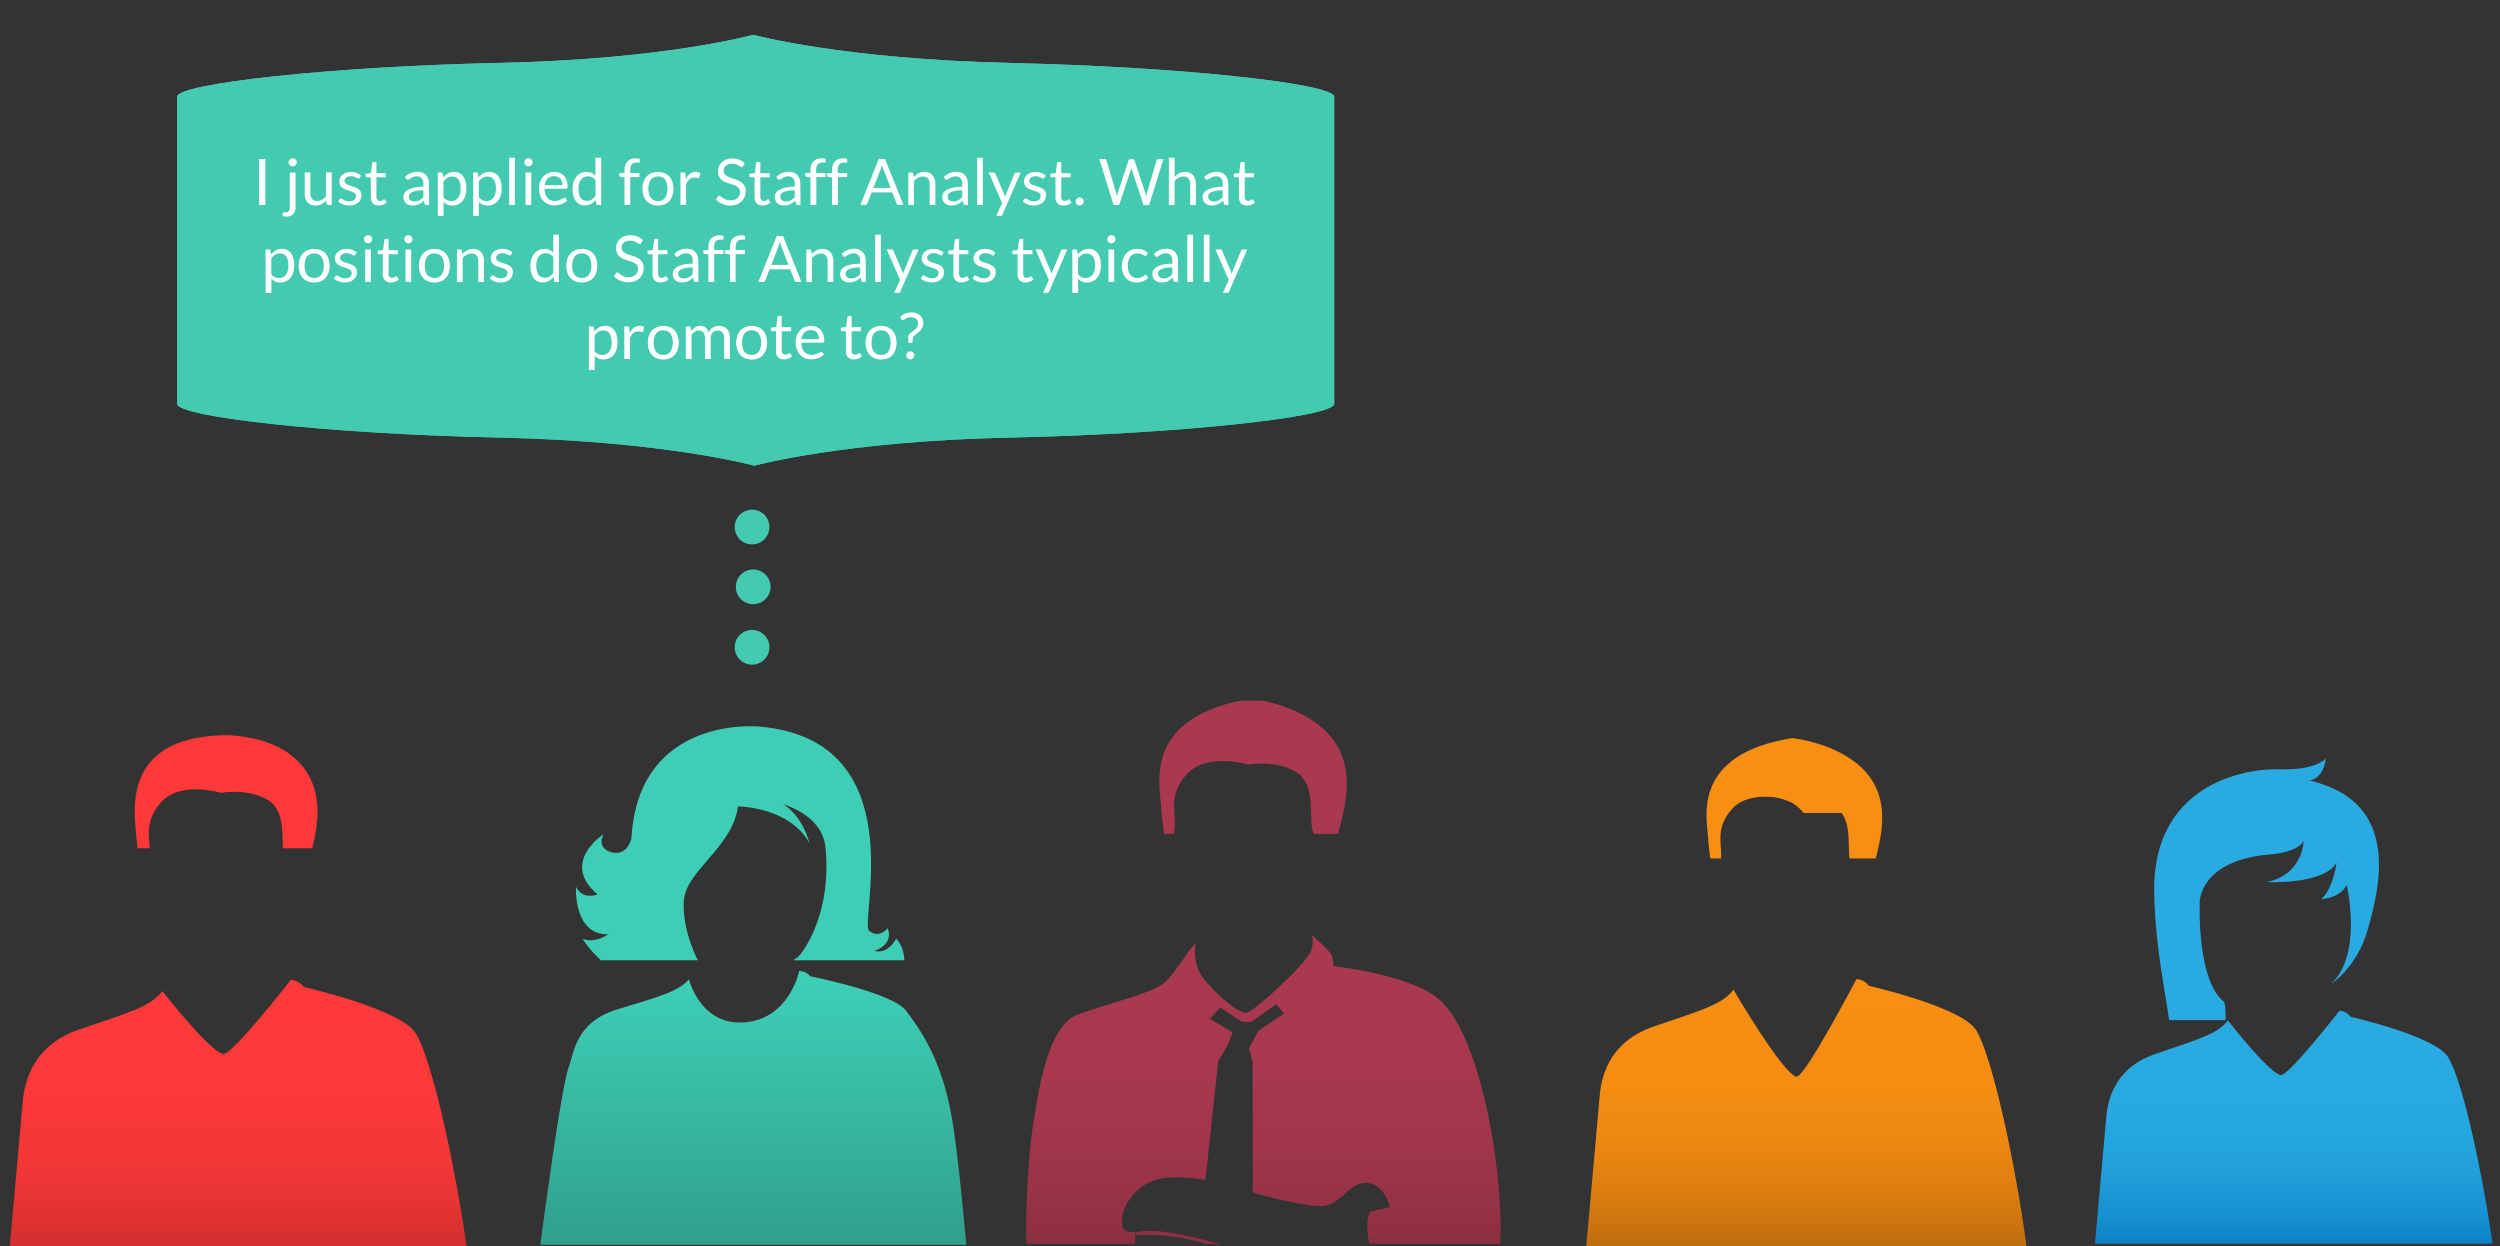 <svg xmlns="http://www.w3.org/2000/svg" xmlns:xlink="http://www.w3.org/1999/xlink" viewBox="0 0 935.56 466.39"><rect x="0" y="0" width="935.56" height="466.39" fill="#333333" stroke="none"/><defs><style>.cls-1{fill:none;}.cls-2{fill:#44cab1;}.cls-3{isolation:isolate;}.cls-4{clip-path:url(#clip-path);}.cls-5{mix-blend-mode:multiply;}.cls-6{clip-path:url(#clip-path-2);}.cls-7{clip-path:url(#clip-path-3);}.cls-8{clip-path:url(#clip-path-4);}.cls-9{clip-path:url(#clip-path-5);}.cls-10{clip-path:url(#clip-path-6);}.cls-11{clip-path:url(#clip-path-7);}.cls-12{clip-path:url(#clip-path-8);}.cls-13{fill:url(#linear-gradient);}.cls-14{clip-path:url(#clip-path-9);}.cls-15{clip-path:url(#clip-path-10);}.cls-16{fill:url(#linear-gradient-2);}.cls-17{clip-path:url(#clip-path-15);}.cls-18{clip-path:url(#clip-path-16);}.cls-19{fill:url(#linear-gradient-3);}.cls-20{clip-path:url(#clip-path-21);}.cls-21{clip-path:url(#clip-path-22);}.cls-22{clip-path:url(#clip-path-23);}.cls-23{clip-path:url(#clip-path-24);}.cls-24{clip-path:url(#clip-path-25);}.cls-25{clip-path:url(#clip-path-26);}.cls-26{fill:url(#linear-gradient-4);}.cls-27{clip-path:url(#clip-path-27);}.cls-28{clip-path:url(#clip-path-28);}.cls-29{clip-path:url(#clip-path-29);}.cls-30{clip-path:url(#clip-path-30);}.cls-31{clip-path:url(#clip-path-31);}.cls-32{clip-path:url(#clip-path-32);}.cls-33{fill:url(#linear-gradient-5);}.cls-34{clip-path:url(#clip-path-33);}.cls-35{clip-path:url(#clip-path-34);}.cls-36{clip-path:url(#clip-path-35);}.cls-37{clip-path:url(#clip-path-36);}.cls-38{clip-path:url(#clip-path-37);}.cls-39{clip-path:url(#clip-path-38);}.cls-40{clip-path:url(#clip-path-39);}.cls-41{fill:url(#linear-gradient-6);}.cls-42{clip-path:url(#clip-path-40);}.cls-43{clip-path:url(#clip-path-41);}.cls-44{clip-path:url(#clip-path-42);}.cls-45{clip-path:url(#clip-path-43);}.cls-46{clip-path:url(#clip-path-44);}.cls-47{clip-path:url(#clip-path-45);}.cls-48{fill:url(#linear-gradient-7);}.cls-49{clip-path:url(#clip-path-46);}.cls-50{clip-path:url(#clip-path-47);}.cls-51{clip-path:url(#clip-path-48);}.cls-52{clip-path:url(#clip-path-49);}.cls-53{clip-path:url(#clip-path-50);}.cls-54{clip-path:url(#clip-path-51);}.cls-55{fill:url(#linear-gradient-8);}.cls-56{clip-path:url(#clip-path-52);}.cls-57{clip-path:url(#clip-path-53);}.cls-58{clip-path:url(#clip-path-54);}.cls-59{clip-path:url(#clip-path-55);}.cls-60{clip-path:url(#clip-path-56);}.cls-61{clip-path:url(#clip-path-57);}.cls-62{fill:url(#linear-gradient-9);}.cls-63{clip-path:url(#clip-path-58);}.cls-64{clip-path:url(#clip-path-59);}.cls-65{clip-path:url(#clip-path-60);}.cls-66{fill:url(#linear-gradient-10);}.cls-67{clip-path:url(#clip-path-64);}.cls-68{clip-path:url(#clip-path-65);}.cls-69{clip-path:url(#clip-path-66);}.cls-70{clip-path:url(#clip-path-67);}.cls-71{clip-path:url(#clip-path-68);}.cls-72{clip-path:url(#clip-path-69);}.cls-73{fill:url(#linear-gradient-11);}.cls-74{clip-path:url(#clip-path-70);}.cls-75{clip-path:url(#clip-path-71);}.cls-76{clip-path:url(#clip-path-72);}.cls-77{clip-path:url(#clip-path-73);}.cls-78{clip-path:url(#clip-path-74);}.cls-79{clip-path:url(#clip-path-75);}.cls-80{clip-path:url(#clip-path-76);}.cls-81{fill:url(#linear-gradient-12);}.cls-82{clip-path:url(#clip-path-77);}.cls-83{clip-path:url(#clip-path-78);}.cls-84{clip-path:url(#clip-path-79);}.cls-85{clip-path:url(#clip-path-80);}.cls-86{clip-path:url(#clip-path-81);}.cls-87{clip-path:url(#clip-path-82);}.cls-88{fill:url(#linear-gradient-13);}.cls-89{clip-path:url(#clip-path-83);}.cls-90{clip-path:url(#clip-path-84);}.cls-91{clip-path:url(#clip-path-85);}.cls-92{clip-path:url(#clip-path-86);}.cls-93{clip-path:url(#clip-path-87);}.cls-94{clip-path:url(#clip-path-88);}.cls-95{clip-path:url(#clip-path-89);}.cls-96{fill:url(#linear-gradient-14);}.cls-97{clip-path:url(#clip-path-90);}.cls-98{clip-path:url(#clip-path-91);}.cls-99{clip-path:url(#clip-path-93);}.cls-100{clip-path:url(#clip-path-94);}.cls-101{clip-path:url(#clip-path-95);}.cls-102{fill:url(#linear-gradient-15);}.cls-103{clip-path:url(#clip-path-96);}.cls-104{clip-path:url(#clip-path-97);}.cls-105{clip-path:url(#clip-path-98);}.cls-106{clip-path:url(#clip-path-99);}.cls-107{clip-path:url(#clip-path-100);}.cls-108{clip-path:url(#clip-path-101);}.cls-109{fill:url(#linear-gradient-16);}.cls-110{clip-path:url(#clip-path-102);}.cls-111{clip-path:url(#clip-path-103);}.cls-112{clip-path:url(#clip-path-104);}.cls-113{clip-path:url(#clip-path-105);}.cls-114{clip-path:url(#clip-path-106);}.cls-115{clip-path:url(#clip-path-107);}.cls-116{clip-path:url(#clip-path-108);}.cls-117{fill:url(#linear-gradient-17);}.cls-118{clip-path:url(#clip-path-109);}.cls-119{clip-path:url(#clip-path-110);}.cls-120{clip-path:url(#clip-path-111);}.cls-121{clip-path:url(#clip-path-112);}.cls-122{clip-path:url(#clip-path-113);}.cls-123{clip-path:url(#clip-path-114);}.cls-124{fill:url(#linear-gradient-18);}.cls-125{clip-path:url(#clip-path-115);}.cls-126{fill:#fff;}</style><clipPath id="clip-path" transform="translate(-83.71 0.21)"><rect class="cls-1" x="76.32" y="262.01" width="1007.01" height="223.33"/></clipPath><clipPath id="clip-path-2" transform="translate(-83.71 0.21)"><rect class="cls-1" x="467.7" y="262.01" width="177.57" height="223.33"/></clipPath><clipPath id="clip-path-3" transform="translate(-83.71 0.21)"><path class="cls-1" d="M551.79,261.23s19.13,2,29.38,13.6,6,26.52,3.44,36.41c0,0-6.56,17.9-6.67,19s-.78-14.53-2.79-19.05,1.49-17.15-6-22.19-18.37-3.09-18.37-3.09-15.49-4.71-23,3.63-3.45,14.95-4.61,21.46-1.94,14.82-1.94,14.82-2.72-18.37-3.12-25.43-6.64-32.66,33.72-39.1"/></clipPath><clipPath id="clip-path-4" transform="translate(-83.71 0.21)"><rect class="cls-1" x="511.87" y="242.59" width="79.99" height="69.27"/></clipPath><clipPath id="clip-path-5" transform="translate(-83.71 0.21)"><rect class="cls-1" x="511.92" y="242.59" width="79.94" height="69.27"/></clipPath><clipPath id="clip-path-6" transform="translate(-83.71 0.21)"><rect class="cls-1" x="511.96" y="242.59" width="79.9" height="69.27"/></clipPath><clipPath id="clip-path-7" transform="translate(-83.71 0.21)"><rect class="cls-1" x="512" y="242.59" width="79.86" height="69.27"/></clipPath><clipPath id="clip-path-8" transform="translate(-83.71 0.21)"><rect class="cls-1" x="512.04" y="242.59" width="79.82" height="69.27"/></clipPath><linearGradient id="linear-gradient" y1="-304.19" x2="1" y2="-304.19" gradientTransform="matrix(0, -236.52, -236.52, 0, -71477.14, 478.72)" gradientUnits="userSpaceOnUse"><stop offset="0" stop-color="#802b3b"/><stop offset="0.08" stop-color="#913143"/><stop offset="0.19" stop-color="#9f354a"/><stop offset="0.32" stop-color="#a7384e"/><stop offset="0.53" stop-color="#aa394f"/><stop offset="0.97" stop-color="#aa394f"/><stop offset="1" stop-color="#aa394f"/></linearGradient><clipPath id="clip-path-9" transform="translate(-83.71 0.21)"><path class="cls-1" d="M531.13,352.9s-1.38,7,2.47,12.4,13.75,14.28,16.77,13.45S573.22,360,574.5,355.19s-.26-5.8-.26-5.8,7.64,6.47,8,8.26.6,3.71.6,3.71,27.7,2.89,39,12.07,18.37,37.16,21.26,58,4.29,48.79-4.85,56.85-24.52,7.67-24.52,7.67-13.11,1.46-14.14-1.88,2.54-9.77-.26-17.32-5.47-19.18-2.9-23.53l7.46-1.72s-2.11-9.12-9.15-9-9,8.88-17.31,8.64-24.93-5.07-24.93-5.07l0-48.93-1.42-5,3.6-6.68,9.53-6.39-2.91-3.52-9.28,6.69-3.51-.07-8.14-5.36L536.5,381l8.43,5.13-1.48,4.19L539.57,397l-4.75,44.42s-11.66-2.46-19.19.08S503,452.17,503.57,457.36c0,0-.65,4,5.07,3.46,0,0-2.31,35.73-2.38,36.54s-9.17,2.65-18.2,1-17.91-13.59-19.62-24-.18-40.84,1.79-53.09,5.2-37.62,17-41.91,28.05-7.88,32.5-12.05,9.85-14,11.43-14.35"/></clipPath><clipPath id="clip-path-10" transform="translate(-83.71 0.21)"><rect class="cls-1" x="467.24" y="329.28" width="180.64" height="135.96"/></clipPath><linearGradient id="linear-gradient-2" y1="-304.19" y2="-304.19" gradientTransform="matrix(0, -236.52, -236.52, 0, -71473.46, 478.04)" xlink:href="#linear-gradient"/><clipPath id="clip-path-15" transform="translate(-83.71 0.21)"><path class="cls-1" d="M601.54,492.16s-19.46-5.95-32.18-12.83-26.06-13.55-28.06-13.74-23.2-7.4-33.2-4.5l-.1,1s17.2-1.82,33.11,5.78,46.07,27.28,60.54,26.42-.1-2.13-.1-2.13"/></clipPath><clipPath id="clip-path-16" transform="translate(-83.71 0.21)"><rect class="cls-1" x="508.76" y="438.22" width="108.13" height="27.14"/></clipPath><linearGradient id="linear-gradient-3" y1="-304.19" y2="-304.19" gradientTransform="matrix(0, -236.52, -236.52, 0, -71473.3, 478.16)" xlink:href="#linear-gradient"/><clipPath id="clip-path-21" transform="translate(-83.71 0.21)"><path class="cls-1" d="M599.26,453.2s-17-2.15-23.82-4L574.33,451l25.61,5s-1.21-2.82-.67-2.77"/></clipPath><clipPath id="clip-path-22" transform="translate(-83.71 0.21)"><rect class="cls-1" x="573.72" y="428.73" width="25.61" height="6.79"/></clipPath><clipPath id="clip-path-23" transform="translate(-83.71 0.21)"><rect class="cls-1" x="573.82" y="428.73" width="25.51" height="6.79"/></clipPath><clipPath id="clip-path-24" transform="translate(-83.71 0.21)"><rect class="cls-1" x="573.91" y="428.73" width="25.41" height="6.79"/></clipPath><clipPath id="clip-path-25" transform="translate(-83.71 0.21)"><rect class="cls-1" x="574.01" y="428.73" width="25.32" height="6.79"/></clipPath><clipPath id="clip-path-26" transform="translate(-83.71 0.21)"><rect class="cls-1" x="574.1" y="428.73" width="25.23" height="6.79"/></clipPath><linearGradient id="linear-gradient-4" y1="-304.19" y2="-304.19" gradientTransform="matrix(0, -236.49, -236.49, 0, -71437, 477.69)" xlink:href="#linear-gradient"/><clipPath id="clip-path-27" transform="translate(-83.71 0.21)"><path class="cls-1" d="M504.9,494.79s22.74.95,41.8-3.33,25.53-8.39,25.53-8.39l3.11,1.38a113.65,113.65,0,0,1-30.25,9.84c-16,2.53-42.39,3.68-42.39,3.68Z"/></clipPath><clipPath id="clip-path-28" transform="translate(-83.71 0.21)"><rect class="cls-1" x="503.11" y="463.78" width="72.64" height="2.27"/></clipPath><clipPath id="clip-path-29" transform="translate(-83.71 0.21)"><rect class="cls-1" x="503.16" y="463.78" width="72.58" height="2.27"/></clipPath><clipPath id="clip-path-30" transform="translate(-83.71 0.21)"><rect class="cls-1" x="503.23" y="463.78" width="72.52" height="2.27"/></clipPath><clipPath id="clip-path-31" transform="translate(-83.71 0.21)"><rect class="cls-1" x="503.29" y="463.78" width="72.45" height="2.27"/></clipPath><clipPath id="clip-path-32" transform="translate(-83.71 0.21)"><rect class="cls-1" x="503.36" y="463.78" width="72.39" height="2.27"/></clipPath><linearGradient id="linear-gradient-5" y1="-304.19" y2="-304.19" gradientTransform="matrix(0, -236.51, -236.51, 0, -71490.41, 478.85)" xlink:href="#linear-gradient"/><clipPath id="clip-path-33" transform="translate(-83.71 0.21)"><rect class="cls-1" x="674.71" y="271.06" width="169.03" height="214.28"/></clipPath><clipPath id="clip-path-34" transform="translate(-83.71 0.21)"><path class="cls-1" d="M754.43,276s17.92,1.83,27.53,12.74,5.62,24.84,3.23,34.11c0,0-6.15,16.76-6.25,17.77s-.73-13.61-2.61-17.85,1.4-16.07-5.62-20.79-17.2-2.9-17.2-2.9-14.52-4.42-21.58,3.39-3.23,14-4.32,20.1-1.82,13.88-1.82,13.88-2.55-17.21-2.93-23.83S716.62,282,754.43,276"/></clipPath><clipPath id="clip-path-35" transform="translate(-83.71 0.21)"><rect class="cls-1" x="715.98" y="255.44" width="74.93" height="65.62"/></clipPath><clipPath id="clip-path-36" transform="translate(-83.71 0.21)"><rect class="cls-1" x="716.06" y="255.44" width="74.86" height="65.62"/></clipPath><clipPath id="clip-path-37" transform="translate(-83.71 0.21)"><rect class="cls-1" x="716.12" y="255.44" width="74.79" height="65.62"/></clipPath><clipPath id="clip-path-38" transform="translate(-83.71 0.21)"><rect class="cls-1" x="716.19" y="255.44" width="74.72" height="65.62"/></clipPath><clipPath id="clip-path-39" transform="translate(-83.71 0.21)"><rect class="cls-1" x="716.26" y="255.44" width="74.65" height="65.62"/></clipPath><linearGradient id="linear-gradient-6" y1="-304.19" x2="1" y2="-304.19" gradientTransform="matrix(0, -251.01, -251.01, 0, -75683.77, 477.57)" gradientUnits="userSpaceOnUse"><stop offset="0" stop-color="#ba6b0e"/><stop offset="0.04" stop-color="#ba6b0e"/><stop offset="0.08" stop-color="#cb740f"/><stop offset="0.14" stop-color="#df8010"/><stop offset="0.21" stop-color="#ed8811"/><stop offset="0.29" stop-color="#f58d12"/><stop offset="0.42" stop-color="#f88e12"/><stop offset="1" stop-color="#f88e12"/></linearGradient><clipPath id="clip-path-40" transform="translate(-83.71 0.21)"><path class="cls-1" d="M732.42,370.18s18.26,31.21,23.51,32.52c3,.76,22.54-36.56,22.54-36.56s3.11.19,4.53,2.55c0,0,34.48,7.77,40.14,16.5s13.7,45.25,17.95,73.93,2.13,35.7,2.13,35.7H674.71s7.08-77.83,7.55-84,2.36-20.75,20.3-26.88,25.72-8.24,29.86-13.78"/></clipPath><clipPath id="clip-path-41" transform="translate(-83.71 0.21)"><rect class="cls-1" x="675.29" y="346.9" width="170.62" height="119.2"/></clipPath><clipPath id="clip-path-42" transform="translate(-83.71 0.21)"><rect class="cls-1" x="675.3" y="346.9" width="170.61" height="119.2"/></clipPath><clipPath id="clip-path-43" transform="translate(-83.71 0.21)"><rect class="cls-1" x="675.33" y="346.9" width="170.58" height="119.2"/></clipPath><clipPath id="clip-path-44" transform="translate(-83.71 0.21)"><rect class="cls-1" x="675.35" y="346.9" width="170.56" height="119.2"/></clipPath><clipPath id="clip-path-45" transform="translate(-83.71 0.21)"><rect class="cls-1" x="675.37" y="346.9" width="170.54" height="119.2"/></clipPath><linearGradient id="linear-gradient-7" y1="-304.19" y2="-304.19" gradientTransform="matrix(0, -250.82, -250.82, 0, -75620.81, 478.81)" xlink:href="#linear-gradient-6"/><clipPath id="clip-path-46" transform="translate(-83.71 0.21)"><path class="cls-1" d="M735.84,299.5a22.6,22.6,0,0,1,17.7.36c9.44,4.25,13.81,23.6,24.43,24.66,0,0,10-24.9-13.81-31.86s-23-4-28.32,6.85"/></clipPath><clipPath id="clip-path-47" transform="translate(-83.71 0.21)"><rect class="cls-1" x="735.06" y="265.23" width="52.16" height="38.82"/></clipPath><clipPath id="clip-path-48" transform="translate(-83.71 0.21)"><rect class="cls-1" x="735.11" y="265.23" width="52.11" height="38.81"/></clipPath><clipPath id="clip-path-49" transform="translate(-83.71 0.21)"><rect class="cls-1" x="735.16" y="265.23" width="52.06" height="38.81"/></clipPath><clipPath id="clip-path-50" transform="translate(-83.71 0.21)"><rect class="cls-1" x="735.21" y="265.23" width="52" height="38.81"/></clipPath><clipPath id="clip-path-51" transform="translate(-83.71 0.21)"><rect class="cls-1" x="735.27" y="265.23" width="51.95" height="38.8"/></clipPath><linearGradient id="linear-gradient-8" y1="-304.19" y2="-304.19" gradientTransform="matrix(0, -251.01, -251.01, 0, -75682.13, 477.68)" xlink:href="#linear-gradient-6"/><clipPath id="clip-path-52" transform="translate(-83.71 0.21)"><path class="cls-1" d="M754.43,276s-6.08-1.17-9.86-1.53a6.5,6.5,0,0,1-5.19-3.42s-5.43,8,.59,12.75,19.12-.47,19.12-.47Z"/></clipPath><clipPath id="clip-path-53" transform="translate(-83.71 0.21)"><rect class="cls-1" x="735.14" y="252.1" width="25.13" height="17.46"/></clipPath><clipPath id="clip-path-54" transform="translate(-83.71 0.21)"><rect class="cls-1" x="735.14" y="252.1" width="25.13" height="17.42"/></clipPath><clipPath id="clip-path-55" transform="translate(-83.71 0.21)"><rect class="cls-1" x="735.14" y="252.1" width="25.13" height="17.37"/></clipPath><clipPath id="clip-path-56" transform="translate(-83.71 0.21)"><rect class="cls-1" x="735.14" y="252.1" width="25.13" height="17.33"/></clipPath><clipPath id="clip-path-57" transform="translate(-83.71 0.21)"><rect class="cls-1" x="735.14" y="252.1" width="25.13" height="17.29"/></clipPath><linearGradient id="linear-gradient-9" y1="-304.19" y2="-304.19" gradientTransform="matrix(0, -251.02, -251.02, 0, -75691.99, 479.19)" xlink:href="#linear-gradient-6"/><clipPath id="clip-path-58" transform="translate(-83.71 0.21)"><path class="cls-1" d="M775.1,325.11a78,78,0,0,0-9.38-.59,27,27,0,0,0-9.59,1.59c-3.64,1.14-4.4,1-4.4,1v2.69s2-.5,3,3.05,4.09,9.11,12.42,8.51,8.38-7.24,8.88-10.15,1.61-2.78,1.61-2.78l.38-3a24.8,24.8,0,0,0-2.9-.32m-.69,7c-.27,5.38-3.73,8.83-9.65,8.11s-7.24-4.47-7.88-7.11-.5-4.19,1.23-5.6,5.83-1.5,5.83-1.5c8.12-.37,10.75.73,10.47,6.1"/></clipPath><clipPath id="clip-path-59" transform="translate(-83.71 0.21)"><rect class="cls-1" x="752.52" y="304.7" width="26.28" height="17.49"/></clipPath><clipPath id="clip-path-60" transform="translate(-83.71 0.21)"><rect class="cls-1" x="752.52" y="304.7" width="26.28" height="17.49"/></clipPath><linearGradient id="linear-gradient-10" y1="-304.19" y2="-304.19" gradientTransform="matrix(0, -251, -251, 0, -75671.94, 478.42)" xlink:href="#linear-gradient-6"/><clipPath id="clip-path-64" transform="translate(-83.71 0.21)"><path class="cls-1" d="M726.37,325.42l.36,3s1.1-.14,1.6,2.78.5,9.56,8.83,10.15,11.76-5,12.72-8.51,3.2-3.05,3.2-3.05v-2.69s-1,.18-4.61-1a27.11,27.11,0,0,0-9.61-1.59,80,80,0,0,0-9.47.59,28.86,28.86,0,0,0-3,.32m14.07.59s4.1.09,5.83,1.5,1.87,3,1.23,5.6-2,6.38-7.88,7.11-9.38-2.73-9.66-8.11,2.35-6.47,10.48-6.1"/></clipPath><clipPath id="clip-path-65" transform="translate(-83.71 0.21)"><rect class="cls-1" x="725.91" y="304.7" width="26.71" height="17.49"/></clipPath><clipPath id="clip-path-66" transform="translate(-83.71 0.21)"><rect class="cls-1" x="726.03" y="304.7" width="26.59" height="17.49"/></clipPath><clipPath id="clip-path-67" transform="translate(-83.71 0.21)"><rect class="cls-1" x="726.15" y="304.7" width="26.47" height="17.49"/></clipPath><clipPath id="clip-path-68" transform="translate(-83.71 0.21)"><rect class="cls-1" x="726.26" y="304.7" width="26.36" height="17.49"/></clipPath><clipPath id="clip-path-69" transform="translate(-83.71 0.21)"><rect class="cls-1" x="726.38" y="304.7" width="26.24" height="17.49"/></clipPath><linearGradient id="linear-gradient-11" y1="-304.19" y2="-304.19" gradientTransform="matrix(0, -251, -251, 0, -75698.33, 478.42)" xlink:href="#linear-gradient-6"/><clipPath id="clip-path-70" transform="translate(-83.71 0.21)"><rect class="cls-1" x="281.62" y="271.53" width="166.48" height="213.8"/></clipPath><clipPath id="clip-path-71" transform="translate(-83.71 0.21)"><path class="cls-1" d="M341.52,366.29s4.34,17.57,21.05,16.08,20.23-19.26,20.23-19.26,2.79.15,4.06,2c0,0,30.91,6.12,36,13S436.17,396,440,418.56s8.12,81.21,8.12,81.21l-166.48-1.35s11.29-90.49,14.94-99.4c1.85-4.5,2.12-16.69,18.2-21.52s23.06-6.84,26.76-11.2"/></clipPath><clipPath id="clip-path-72" transform="translate(-83.71 0.21)"><rect class="cls-1" x="281.8" y="343.49" width="166.49" height="122.23"/></clipPath><clipPath id="clip-path-73" transform="translate(-83.71 0.21)"><rect class="cls-1" x="281.85" y="343.49" width="166.44" height="122.21"/></clipPath><clipPath id="clip-path-74" transform="translate(-83.71 0.21)"><rect class="cls-1" x="281.88" y="343.49" width="166.41" height="122.19"/></clipPath><clipPath id="clip-path-75" transform="translate(-83.71 0.21)"><rect class="cls-1" x="281.93" y="343.49" width="166.36" height="122.18"/></clipPath><clipPath id="clip-path-76" transform="translate(-83.71 0.21)"><rect class="cls-1" x="281.96" y="343.49" width="166.33" height="122.16"/></clipPath><linearGradient id="linear-gradient-12" y1="-304.19" x2="1" y2="-304.19" gradientTransform="matrix(0, -254.32, -254.32, 0, -77080.47, 472.61)" gradientUnits="userSpaceOnUse"><stop offset="0" stop-color="#2e9b88"/><stop offset="0.22" stop-color="#37b8a2"/><stop offset="0.41" stop-color="#3dceb5"/><stop offset="0.97" stop-color="#3dceb5"/><stop offset="1" stop-color="#3dceb5"/></linearGradient><clipPath id="clip-path-77" transform="translate(-83.71 0.21)"><path class="cls-1" d="M392.61,316.75c2.6,26-9.32,40.68-10.54,41.42l-1.23.73s-.49,16.42,21.32,17.16,22.79-19.36,16.91-25c0,0-2.94,6-8.17,4.57,0,0,7.43-2.12,5-8.49,0,0-3.11,4.08-6.94,1s17.36-71.43-41.09-76.46c0,0-45.25-4.57-47.87,41.82,0,0-1.39,6.82-7.39,5.23s-3.06-6.74-3.06-6.74-16.42,10.54-2.21,22.55c0,0-5.64,2.16-8.08-2.9,0,0-1.15,18,12.08,17.81,0,0-5.06,3.6-9.64,1.63,0,0,16.67,28.1,43.46,8.66,0,0-6.21-11.27-5.56-22.71s18.3-20.09,20.26-35.45c0,0,19.11,0,26.79,13.73,0,0-2.61-10.46-10-14.54,0,0,14.7,3.75,15.93,16"/></clipPath><clipPath id="clip-path-78" transform="translate(-83.71 0.21)"><rect class="cls-1" x="293.14" y="247.25" width="133.19" height="112.08"/></clipPath><clipPath id="clip-path-79" transform="translate(-83.71 0.21)"><rect class="cls-1" x="293.14" y="247.25" width="133.19" height="112.03"/></clipPath><clipPath id="clip-path-80" transform="translate(-83.71 0.21)"><rect class="cls-1" x="293.14" y="247.25" width="133.19" height="111.99"/></clipPath><clipPath id="clip-path-81" transform="translate(-83.71 0.21)"><rect class="cls-1" x="293.14" y="247.25" width="133.19" height="111.94"/></clipPath><clipPath id="clip-path-82" transform="translate(-83.71 0.21)"><rect class="cls-1" x="293.14" y="247.25" width="133.19" height="111.9"/></clipPath><linearGradient id="linear-gradient-13" y1="-304.19" y2="-304.19" gradientTransform="matrix(0, -248.08, -248.08, 0, -75187.82, 469.23)" xlink:href="#linear-gradient-12"/><clipPath id="clip-path-83" transform="translate(-83.71 0.21)"><rect class="cls-1" x="84.24" y="266.6" width="176.49" height="223.3"/></clipPath><clipPath id="clip-path-84" transform="translate(-83.71 0.21)"><path class="cls-1" d="M167.16,274.92s19-.66,29,10.74,5.87,25.93,3.36,35.61c0,0-6.42,17.5-6.52,18.55s-.76-14.22-2.73-18.64,1.45-16.78-5.87-21.71-18-3-18-3S151.34,291.84,144,300s-3.37,14.62-4.51,21-1.9,14.5-1.9,14.5-2.66-18-3.06-24.88-5.14-34.81,32.67-35.68"/></clipPath><clipPath id="clip-path-85" transform="translate(-83.71 0.21)"><rect class="cls-1" x="128.64" y="250.62" width="76.88" height="66.61"/></clipPath><clipPath id="clip-path-86" transform="translate(-83.71 0.21)"><rect class="cls-1" x="128.69" y="250.62" width="76.83" height="66.61"/></clipPath><clipPath id="clip-path-87" transform="translate(-83.71 0.21)"><rect class="cls-1" x="128.74" y="250.62" width="76.79" height="66.61"/></clipPath><clipPath id="clip-path-88" transform="translate(-83.71 0.21)"><rect class="cls-1" x="128.78" y="250.62" width="76.74" height="66.61"/></clipPath><clipPath id="clip-path-89" transform="translate(-83.71 0.21)"><rect class="cls-1" x="128.83" y="250.62" width="76.7" height="66.61"/></clipPath><linearGradient id="linear-gradient-14" y1="-304.19" x2="1" y2="-304.19" gradientTransform="matrix(0, -222.77, -222.77, 0, -67679.99, 477.49)" gradientUnits="userSpaceOnUse"><stop offset="0" stop-color="#bf2b2b"/><stop offset="0.05" stop-color="#d22f2f"/><stop offset="0.12" stop-color="#e63333"/><stop offset="0.2" stop-color="#f43737"/><stop offset="0.3" stop-color="#fc3838"/><stop offset="0.46" stop-color="#ff3939"/><stop offset="0.97" stop-color="#ff3939"/><stop offset="1" stop-color="#ff3939"/></linearGradient><clipPath id="clip-path-90" transform="translate(-83.71 0.21)"><path class="cls-1" d="M144.48,370.68s17.2,22.17,22.68,23.54c3.16.79,25.4-27.76,25.4-27.76s3.25.2,4.73,2.67c0,0,36,8.11,41.91,17.23s14.3,47.24,18.74,77.18,2.23,37.26,2.23,37.26H84.23s7.39-81.26,7.89-87.67,2.46-21.66,21.19-28.06,26.86-8.6,31.17-14.39"/></clipPath><clipPath id="clip-path-91" transform="translate(-83.71 0.21)"><rect class="cls-1" x="83.7" y="342.74" width="178.15" height="123.45"/></clipPath><clipPath id="clip-path-93" transform="translate(-83.71 0.21)"><rect class="cls-1" x="83.7" y="342.74" width="178.15" height="123.45"/></clipPath><clipPath id="clip-path-94" transform="translate(-83.71 0.21)"><rect class="cls-1" x="83.7" y="342.74" width="178.14" height="123.45"/></clipPath><clipPath id="clip-path-95" transform="translate(-83.71 0.21)"><rect class="cls-1" x="83.71" y="342.74" width="178.14" height="123.45"/></clipPath><linearGradient id="linear-gradient-15" y1="-304.19" y2="-304.19" gradientTransform="matrix(0, -222.57, -222.57, 0, -67617.03, 477.29)" xlink:href="#linear-gradient-14"/><clipPath id="clip-path-96" transform="translate(-83.71 0.21)"><path class="cls-1" d="M144.94,280.51a80.84,80.84,0,0,1,13.47-6.57A24.56,24.56,0,0,0,169,266.6s.47,3.1,9.53,7.52,15.07,7.1,17,11-21.23,2.39-21.23,2.39-30.1-7.28-29.39-7"/></clipPath><clipPath id="clip-path-97" transform="translate(-83.71 0.21)"><rect class="cls-1" x="143.68" y="243.13" width="53.27" height="22.44"/></clipPath><clipPath id="clip-path-98" transform="translate(-83.71 0.21)"><rect class="cls-1" x="143.68" y="243.13" width="53.27" height="22.42"/></clipPath><clipPath id="clip-path-99" transform="translate(-83.71 0.21)"><rect class="cls-1" x="143.68" y="243.13" width="53.27" height="22.4"/></clipPath><clipPath id="clip-path-100" transform="translate(-83.71 0.21)"><rect class="cls-1" x="143.68" y="243.13" width="53.27" height="22.39"/></clipPath><clipPath id="clip-path-101" transform="translate(-83.71 0.21)"><rect class="cls-1" x="143.68" y="243.13" width="53.27" height="22.37"/></clipPath><linearGradient id="linear-gradient-16" y1="-304.19" y2="-304.19" gradientTransform="matrix(0, -222.77, -222.77, 0, -67678.38, 477.65)" xlink:href="#linear-gradient-14"/><clipPath id="clip-path-102" transform="translate(-83.71 0.21)"><rect class="cls-1" x="865.04" y="283.65" width="153.47" height="201.68"/></clipPath><clipPath id="clip-path-103" transform="translate(-83.71 0.21)"><path class="cls-1" d="M917.43,381.66s15,19.28,19.72,20.47c2.74.68,22.09-24.14,22.09-24.14a5.59,5.59,0,0,1,4.11,2.32s31.3,7.05,36.45,15,12.44,41.08,16.29,67.12,1.94,32.4,1.94,32.4H865s6.43-70.66,6.86-76.23,2.14-18.83,18.43-24.4,23.35-7.48,27.1-12.51"/></clipPath><clipPath id="clip-path-104" transform="translate(-83.71 0.21)"><rect class="cls-1" x="864.36" y="357.87" width="154.91" height="107.34"/></clipPath><clipPath id="clip-path-105" transform="translate(-83.71 0.21)"><rect class="cls-1" x="864.42" y="357.87" width="154.85" height="107.34"/></clipPath><clipPath id="clip-path-106" transform="translate(-83.71 0.21)"><rect class="cls-1" x="864.47" y="357.87" width="154.8" height="107.34"/></clipPath><clipPath id="clip-path-107" transform="translate(-83.71 0.21)"><rect class="cls-1" x="864.52" y="357.87" width="154.75" height="107.34"/></clipPath><clipPath id="clip-path-108" transform="translate(-83.71 0.21)"><rect class="cls-1" x="864.57" y="357.87" width="154.7" height="107.34"/></clipPath><linearGradient id="linear-gradient-17" y1="-304.19" x2="1" y2="-304.19" gradientTransform="matrix(0, -229.58, -229.58, 0, -68978.82, 483.96)" gradientUnits="userSpaceOnUse"><stop offset="0" stop-color="#0071bc"/><stop offset="0.04" stop-color="#0071bc"/><stop offset="0.07" stop-color="#097ec4"/><stop offset="0.13" stop-color="#1792d1"/><stop offset="0.2" stop-color="#21a0db"/><stop offset="0.28" stop-color="#27a8e0"/><stop offset="0.42" stop-color="#29abe2"/><stop offset="1" stop-color="#29abe2"/></linearGradient><clipPath id="clip-path-109" transform="translate(-83.71 0.21)"><path class="cls-1" d="M906.88,337.3s0-15.76,26.69-17.8c0,0,9.92-.64,12.21-5,0,0-.13,12.59-13.86,15.38,0,0,21.23,1.14,26.19-7.25,0,0-1.14,9.53-5.72,13.6,0,0,7-.13,9.53-5.34,0,0,6.1,26.06-5.85,37.12,0,0,9.79-6.27,13.69-20.34s13.56-47.63-21.7-55.77c0,0,5.25-.68,6-8.3,0,0-3.3,4.49-17.2,4.07s-48.06,6.1-47,46.78,14.24,62.29-1.27,66.87c0,0,23.65-1.27,26.44-11.19s1-15.51,1-15.51-9.66-4.83-9.15-37.38"/></clipPath><clipPath id="clip-path-110" transform="translate(-83.71 0.21)"><rect class="cls-1" x="888.05" y="263.88" width="94.75" height="117.72"/></clipPath><clipPath id="clip-path-111" transform="translate(-83.71 0.21)"><rect class="cls-1" x="888.11" y="263.88" width="94.68" height="117.67"/></clipPath><clipPath id="clip-path-112" transform="translate(-83.71 0.21)"><rect class="cls-1" x="888.17" y="263.88" width="94.63" height="117.67"/></clipPath><clipPath id="clip-path-113" transform="translate(-83.71 0.21)"><rect class="cls-1" x="888.23" y="263.88" width="94.57" height="117.67"/></clipPath><clipPath id="clip-path-114" transform="translate(-83.71 0.21)"><rect class="cls-1" x="888.29" y="263.88" width="94.51" height="117.67"/></clipPath><linearGradient id="linear-gradient-18" y1="-304.19" y2="-304.19" gradientTransform="matrix(0, -229.77, -229.77, 0, -69048.02, 484.41)" xlink:href="#linear-gradient-17"/><clipPath id="clip-path-115" transform="translate(-83.71 0.21)"><path class="cls-2" d="M461.67,23.33C399.36,22,365.53,12.81,365.53,12.81S332.94,22,270.62,23.33,150,31,150,36V150.9c0,5,58,11.31,120.33,12.63S366,174.06,366,174.06s33.34-9.21,95.65-10.52S583,155.91,583,150.9V36c0-5-59-11.31-121.33-12.63"/></clipPath></defs><title>test2</title><g class="cls-3"><g id="Layers"><g class="cls-4"><g class="cls-5"><g class="cls-6"><g class="cls-7"><g class="cls-8"><g class="cls-9"><g class="cls-10"><g class="cls-11"><g class="cls-12"><rect class="cls-13" x="428.33" y="242.79" width="79.82" height="69.27"/></g></g></g></g></g></g><g class="cls-14"><g class="cls-15"><g class="cls-15"><g class="cls-15"><g class="cls-15"><g class="cls-15"><rect class="cls-16" x="383.53" y="329.49" width="180.64" height="135.96"/></g></g></g></g></g></g><g class="cls-17"><g class="cls-18"><g class="cls-18"><g class="cls-18"><g class="cls-18"><g class="cls-18"><rect class="cls-19" x="425.05" y="438.43" width="108.13" height="27.14"/></g></g></g></g></g></g><g class="cls-20"><g class="cls-21"><g class="cls-22"><g class="cls-23"><g class="cls-24"><g class="cls-25"><rect class="cls-26" x="490.39" y="428.94" width="25.23" height="6.79"/></g></g></g></g></g></g><g class="cls-27"><g class="cls-28"><g class="cls-29"><g class="cls-30"><g class="cls-31"><g class="cls-32"><rect class="cls-33" x="419.65" y="463.98" width="72.39" height="2.27"/></g></g></g></g></g></g></g></g><g class="cls-5"><g class="cls-34"><g class="cls-35"><g class="cls-36"><g class="cls-37"><g class="cls-38"><g class="cls-39"><g class="cls-40"><rect class="cls-41" x="632.56" y="255.65" width="74.65" height="65.62"/></g></g></g></g></g></g><g class="cls-42"><g class="cls-43"><g class="cls-44"><g class="cls-45"><g class="cls-46"><g class="cls-47"><rect class="cls-48" x="591.67" y="347.11" width="170.54" height="119.2"/></g></g></g></g></g></g><g class="cls-49"><g class="cls-50"><g class="cls-51"><g class="cls-52"><g class="cls-53"><g class="cls-54"><rect class="cls-55" x="651.56" y="265.44" width="51.95" height="38.8"/></g></g></g></g></g></g><g class="cls-56"><g class="cls-57"><g class="cls-58"><g class="cls-59"><g class="cls-60"><g class="cls-61"><rect class="cls-62" x="651.43" y="252.31" width="25.13" height="17.29"/></g></g></g></g></g></g><g class="cls-63"><g class="cls-64"><g class="cls-65"><g class="cls-65"><g class="cls-65"><g class="cls-65"><rect class="cls-66" x="668.81" y="304.91" width="26.28" height="17.49"/></g></g></g></g></g></g><g class="cls-67"><g class="cls-68"><g class="cls-69"><g class="cls-70"><g class="cls-71"><g class="cls-72"><rect class="cls-73" x="642.67" y="304.91" width="26.24" height="17.49"/></g></g></g></g></g></g></g></g><g class="cls-5"><g class="cls-74"><g class="cls-75"><g class="cls-76"><g class="cls-77"><g class="cls-78"><g class="cls-79"><g class="cls-80"><rect class="cls-81" x="198.26" y="343.69" width="166.33" height="122.16"/></g></g></g></g></g></g><g class="cls-82"><g class="cls-83"><g class="cls-84"><g class="cls-85"><g class="cls-86"><g class="cls-87"><rect class="cls-88" x="209.44" y="247.45" width="133.19" height="111.9"/></g></g></g></g></g></g></g></g><g class="cls-5"><g class="cls-89"><g class="cls-90"><g class="cls-91"><g class="cls-92"><g class="cls-93"><g class="cls-94"><g class="cls-95"><rect class="cls-96" x="45.12" y="250.83" width="76.7" height="66.61"/></g></g></g></g></g></g><g class="cls-97"><g class="cls-98"><g class="cls-98"><g class="cls-99"><g class="cls-100"><g class="cls-101"><rect class="cls-102" y="342.95" width="178.14" height="123.45"/></g></g></g></g></g></g><g class="cls-103"><g class="cls-104"><g class="cls-105"><g class="cls-106"><g class="cls-107"><g class="cls-108"><rect class="cls-109" x="59.98" y="243.34" width="53.27" height="22.37"/></g></g></g></g></g></g></g></g><g class="cls-5"><g class="cls-110"><g class="cls-111"><g class="cls-112"><g class="cls-113"><g class="cls-114"><g class="cls-115"><g class="cls-116"><rect class="cls-117" x="780.86" y="358.08" width="154.7" height="107.34"/></g></g></g></g></g></g><g class="cls-118"><g class="cls-119"><g class="cls-120"><g class="cls-121"><g class="cls-122"><g class="cls-123"><rect class="cls-124" x="804.58" y="264.09" width="94.51" height="117.67"/></g></g></g></g></g></g></g></g></g><path class="cls-2" d="M461.67,23.33C399.36,22,365.53,12.81,365.53,12.81S332.94,22,270.62,23.33,150,31,150,36V150.9c0,5,58,11.31,120.33,12.63S366,174.06,366,174.06s33.34-9.21,95.65-10.52S583,155.91,583,150.9V36c0-5-59-11.31-121.33-12.63" transform="translate(-83.71 0.21)"/><g class="cls-125"><rect class="cls-2" x="59.51" width="442.01" height="174.86"/></g><path class="cls-126" d="M183,76.5h-2.33V59.3H183Z" transform="translate(-83.71 0.21)"/><path class="cls-126" d="M194.3,64.34V77.39a4.65,4.65,0,0,1-.19,1.36,2.91,2.91,0,0,1-.61,1.1,2.85,2.85,0,0,1-1.07.74,4.1,4.1,0,0,1-1.57.27,4,4,0,0,1-.72-.06,3.91,3.91,0,0,1-.65-.18l.1-1.15a.25.25,0,0,1,.11-.2.62.62,0,0,1,.26,0h.47a1.73,1.73,0,0,0,1.33-.44,2.06,2.06,0,0,0,.4-1.41v-13Zm.48-3.81a1.36,1.36,0,0,1-.13.58,1.67,1.67,0,0,1-.34.48,1.57,1.57,0,0,1-.49.33,1.46,1.46,0,0,1-.59.12,1.41,1.41,0,0,1-.58-.12,1.56,1.56,0,0,1-.48-.33,1.58,1.58,0,0,1-.33-.48,1.41,1.41,0,0,1-.12-.58,1.5,1.5,0,0,1,.12-.59,1.55,1.55,0,0,1,.33-.49,1.58,1.58,0,0,1,.48-.33,1.42,1.42,0,0,1,.58-.12,1.47,1.47,0,0,1,.59.12,1.58,1.58,0,0,1,.49.33,1.64,1.64,0,0,1,.34.49A1.44,1.44,0,0,1,194.78,60.52Z" transform="translate(-83.71 0.21)"/><path class="cls-126" d="M199.86,64.34v7.75a3.22,3.22,0,0,0,.64,2.14,2.37,2.37,0,0,0,1.92.76,3.68,3.68,0,0,0,1.76-.44,5.5,5.5,0,0,0,1.52-1.24v-9h2.14V76.5h-1.27a.54.54,0,0,1-.58-.44l-.17-1.31a6.69,6.69,0,0,1-1.78,1.41,4.66,4.66,0,0,1-2.26.53,4.38,4.38,0,0,1-1.76-.33,3.48,3.48,0,0,1-1.28-.93A4,4,0,0,1,198,74a6.48,6.48,0,0,1-.26-1.88V64.34Z" transform="translate(-83.71 0.21)"/><path class="cls-126" d="M218.32,66.34a.47.47,0,0,1-.44.26.83.83,0,0,1-.41-.13l-.56-.29a5.19,5.19,0,0,0-.79-.3,3.74,3.74,0,0,0-1.08-.14,3.18,3.18,0,0,0-1,.14,2.33,2.33,0,0,0-.74.38,1.69,1.69,0,0,0-.47.56,1.51,1.51,0,0,0-.16.69,1.15,1.15,0,0,0,.27.78,2.34,2.34,0,0,0,.71.54,6.21,6.21,0,0,0,1,.4l1.16.37q.59.2,1.16.44a4.2,4.2,0,0,1,1,.6,2.74,2.74,0,0,1,.71.88,2.7,2.7,0,0,1,.27,1.25,4,4,0,0,1-.3,1.55,3.39,3.39,0,0,1-.89,1.24,4.28,4.28,0,0,1-1.44.82,5.92,5.92,0,0,1-2,.3,6.13,6.13,0,0,1-2.3-.41,5.82,5.82,0,0,1-1.75-1.06l.5-.82a.72.72,0,0,1,.23-.24.64.64,0,0,1,.35-.08.8.8,0,0,1,.46.17q.24.17.58.37a4.46,4.46,0,0,0,.83.37,3.76,3.76,0,0,0,1.22.17,3.34,3.34,0,0,0,1.09-.16,2.3,2.3,0,0,0,.78-.44,1.74,1.74,0,0,0,.46-.64,2,2,0,0,0,.15-.77,1.28,1.28,0,0,0-.27-.83,2.28,2.28,0,0,0-.71-.56,5.82,5.82,0,0,0-1-.41L213.84,71q-.59-.19-1.16-.44a4.08,4.08,0,0,1-1-.62,2.79,2.79,0,0,1-.71-.92,3,3,0,0,1-.27-1.33,3.23,3.23,0,0,1,.29-1.34,3.28,3.28,0,0,1,.84-1.13,4.13,4.13,0,0,1,1.36-.77,5.43,5.43,0,0,1,1.84-.29,5.81,5.81,0,0,1,2.15.38,5.12,5.12,0,0,1,1.65,1Z" transform="translate(-83.71 0.21)"/><path class="cls-126" d="M225.46,76.69a2.93,2.93,0,0,1-2.21-.8,3.21,3.21,0,0,1-.77-2.32V66.13H221a.48.48,0,0,1-.32-.11.44.44,0,0,1-.13-.35v-.85l2-.25L223,60.8a.46.46,0,0,1,.16-.29.5.5,0,0,1,.34-.11h1.08v4.19h3.48v1.55h-3.48v7.3a1.55,1.55,0,0,0,.37,1.14,1.3,1.3,0,0,0,1,.37,1.7,1.7,0,0,0,.58-.09,2.48,2.48,0,0,0,.43-.2l.31-.2a.4.4,0,0,1,.22-.09.37.37,0,0,1,.3.2l.62,1a4,4,0,0,1-1.33.81A4.53,4.53,0,0,1,225.46,76.69Z" transform="translate(-83.71 0.21)"/><path class="cls-126" d="M244.29,76.5h-.95a1.13,1.13,0,0,1-.5-.1.53.53,0,0,1-.25-.41l-.24-1.13q-.48.43-.94.77a5.33,5.33,0,0,1-1,.58,4.94,4.94,0,0,1-1.07.35,6.15,6.15,0,0,1-1.27.12,4.33,4.33,0,0,1-1.33-.2,3,3,0,0,1-1.07-.6,2.84,2.84,0,0,1-.73-1,3.53,3.53,0,0,1-.27-1.44,2.7,2.7,0,0,1,.4-1.39,3.49,3.49,0,0,1,1.28-1.19,8.3,8.3,0,0,1,2.31-.85,15.72,15.72,0,0,1,3.49-.33v-1a3.3,3.3,0,0,0-.61-2.16,2.2,2.2,0,0,0-1.79-.73,3.79,3.79,0,0,0-1.31.2,4.94,4.94,0,0,0-.92.44l-.67.44a1,1,0,0,1-.56.2.64.64,0,0,1-.38-.11.86.86,0,0,1-.26-.28l-.38-.68a6.94,6.94,0,0,1,2.17-1.45,6.71,6.71,0,0,1,2.58-.48,4.61,4.61,0,0,1,1.81.34,3.72,3.72,0,0,1,1.33.94,4,4,0,0,1,.82,1.45,6.06,6.06,0,0,1,.28,1.87Zm-5.54-1.31a4.35,4.35,0,0,0,1-.11,4.05,4.05,0,0,0,.88-.32,4.65,4.65,0,0,0,.79-.51,6.93,6.93,0,0,0,.74-.68V71a14.28,14.28,0,0,0-2.51.19,7,7,0,0,0-1.68.49,2.34,2.34,0,0,0-.94.71,1.54,1.54,0,0,0-.29.92,2,2,0,0,0,.16.83,1.58,1.58,0,0,0,.42.57,1.65,1.65,0,0,0,.62.33A2.83,2.83,0,0,0,238.74,75.19Z" transform="translate(-83.71 0.21)"/><path class="cls-126" d="M247.53,80.61V64.34h1.27a.54.54,0,0,1,.58.44l.18,1.44a6.48,6.48,0,0,1,1.78-1.52,4.55,4.55,0,0,1,2.31-.58,4.39,4.39,0,0,1,1.9.4A3.91,3.91,0,0,1,257,65.71a5.69,5.69,0,0,1,.92,2,10,10,0,0,1,.32,2.68,8.41,8.41,0,0,1-.36,2.5,6.09,6.09,0,0,1-1,2,4.82,4.82,0,0,1-1.65,1.33,4.88,4.88,0,0,1-2.2.49,4.53,4.53,0,0,1-1.93-.37,4.34,4.34,0,0,1-1.41-1.06v5.38Zm5.41-14.76a3.44,3.44,0,0,0-1.83.48,5.28,5.28,0,0,0-1.45,1.36v5.88A3.44,3.44,0,0,0,251,74.68a3.7,3.7,0,0,0,1.57.32,3.06,3.06,0,0,0,2.6-1.21,5.66,5.66,0,0,0,.91-3.46,8.64,8.64,0,0,0-.21-2,4,4,0,0,0-.61-1.4,2.36,2.36,0,0,0-1-.8A3.23,3.23,0,0,0,252.94,65.85Z" transform="translate(-83.71 0.21)"/><path class="cls-126" d="M260.77,80.61V64.34H262a.54.54,0,0,1,.58.44l.18,1.44a6.48,6.48,0,0,1,1.78-1.52,4.55,4.55,0,0,1,2.31-.58,4.39,4.39,0,0,1,1.9.4,3.91,3.91,0,0,1,1.45,1.19,5.69,5.69,0,0,1,.92,2,10,10,0,0,1,.32,2.68,8.41,8.41,0,0,1-.36,2.5,6.09,6.09,0,0,1-1,2,4.82,4.82,0,0,1-1.65,1.33,4.88,4.88,0,0,1-2.2.49,4.53,4.53,0,0,1-1.93-.37,4.34,4.34,0,0,1-1.41-1.06v5.38Zm5.41-14.76a3.44,3.44,0,0,0-1.83.48,5.28,5.28,0,0,0-1.45,1.36v5.88a3.44,3.44,0,0,0,1.29,1.12,3.7,3.7,0,0,0,1.57.32,3.06,3.06,0,0,0,2.6-1.21,5.66,5.66,0,0,0,.91-3.46,8.64,8.64,0,0,0-.21-2,4,4,0,0,0-.61-1.4,2.36,2.36,0,0,0-1-.8A3.23,3.23,0,0,0,266.19,65.85Z" transform="translate(-83.71 0.21)"/><path class="cls-126" d="M276.4,58.82V76.5h-2.14V58.82Z" transform="translate(-83.71 0.21)"/><path class="cls-126" d="M283,60.52a1.36,1.36,0,0,1-.13.58,1.67,1.67,0,0,1-.34.48,1.57,1.57,0,0,1-.49.33,1.46,1.46,0,0,1-.59.12,1.41,1.41,0,0,1-.58-.12,1.56,1.56,0,0,1-.48-.33,1.58,1.58,0,0,1-.33-.48,1.41,1.41,0,0,1-.12-.58,1.5,1.5,0,0,1,.12-.59,1.55,1.55,0,0,1,.33-.49,1.58,1.58,0,0,1,.48-.33,1.42,1.42,0,0,1,.58-.12,1.47,1.47,0,0,1,.59.12,1.58,1.58,0,0,1,.49.33,1.64,1.64,0,0,1,.34.49A1.44,1.44,0,0,1,283,60.52Zm-.48,3.82V76.5h-2.14V64.34Z" transform="translate(-83.71 0.21)"/><path class="cls-126" d="M291.12,64.15a5.42,5.42,0,0,1,2,.37,4.53,4.53,0,0,1,1.6,1.06,4.81,4.81,0,0,1,1,1.7,6.59,6.59,0,0,1,.38,2.31,1.39,1.39,0,0,1-.11.67.45.45,0,0,1-.41.17h-8.09a6.72,6.72,0,0,0,.31,2,4.1,4.1,0,0,0,.79,1.42,3.18,3.18,0,0,0,1.2.85,4.12,4.12,0,0,0,1.56.28,4.56,4.56,0,0,0,1.39-.19,6.57,6.57,0,0,0,1-.4,7.68,7.68,0,0,0,.7-.4.93.93,0,0,1,.49-.19.47.47,0,0,1,.41.2l.6.78a4.06,4.06,0,0,1-.95.83,5.88,5.88,0,0,1-1.18.58,7.49,7.49,0,0,1-1.3.34,8,8,0,0,1-1.33.11,6.18,6.18,0,0,1-2.32-.43A5.1,5.1,0,0,1,287.08,75a5.72,5.72,0,0,1-1.21-2,8.27,8.27,0,0,1-.43-2.78,7.07,7.07,0,0,1,.39-2.38A5.59,5.59,0,0,1,287,65.88a5.16,5.16,0,0,1,1.79-1.27A5.87,5.87,0,0,1,291.12,64.15Zm0,1.57a3.28,3.28,0,0,0-2.44.89,4.2,4.2,0,0,0-1.1,2.48h6.61a4.33,4.33,0,0,0-.2-1.36,3.05,3.05,0,0,0-.6-1.07,2.69,2.69,0,0,0-1-.7A3.26,3.26,0,0,0,291.17,65.72Z" transform="translate(-83.71 0.21)"/><path class="cls-126" d="M307.44,76.5a.54.54,0,0,1-.58-.44l-.19-1.48a6.41,6.41,0,0,1-1.78,1.52,4.57,4.57,0,0,1-2.3.57,4.38,4.38,0,0,1-1.9-.4,3.93,3.93,0,0,1-1.45-1.18,5.62,5.62,0,0,1-.92-1.94,10,10,0,0,1-.32-2.68,8.41,8.41,0,0,1,.36-2.5,6.1,6.1,0,0,1,1-2,4.76,4.76,0,0,1,3.86-1.82,4.4,4.4,0,0,1,1.91.38,4.58,4.58,0,0,1,1.42,1.06V58.82h2.14V76.5Zm-4.14-1.56a3.44,3.44,0,0,0,1.83-.48,5.29,5.29,0,0,0,1.45-1.36V67.22a3.39,3.39,0,0,0-1.29-1.11,3.74,3.74,0,0,0-1.55-.32A3.08,3.08,0,0,0,301.12,67a5.66,5.66,0,0,0-.91,3.46,8.75,8.75,0,0,0,.2,2,3.92,3.92,0,0,0,.6,1.39,2.36,2.36,0,0,0,1,.8A3.27,3.27,0,0,0,303.3,74.93Z" transform="translate(-83.71 0.21)"/><path class="cls-126" d="M317.41,76.5V66.16L316.07,66a1.07,1.07,0,0,1-.41-.19.44.44,0,0,1-.16-.37v-.88h1.92V63.4a5.41,5.41,0,0,1,.29-1.85,3.75,3.75,0,0,1,.84-1.37,3.56,3.56,0,0,1,1.31-.85,4.89,4.89,0,0,1,1.73-.29,4.6,4.6,0,0,1,1.51.24l0,1.07a.27.27,0,0,1-.2.29,2.33,2.33,0,0,1-.54,0h-.37a3.28,3.28,0,0,0-1,.14,1.89,1.89,0,0,0-.77.47,2.1,2.1,0,0,0-.5.85,4.22,4.22,0,0,0-.17,1.31v1.12H323v1.55h-3.44V76.5Z" transform="translate(-83.71 0.21)"/><path class="cls-126" d="M329.94,64.15a6.25,6.25,0,0,1,2.41.44,5.07,5.07,0,0,1,1.82,1.26,5.57,5.57,0,0,1,1.15,2,8.53,8.53,0,0,1,0,5.18,5.58,5.58,0,0,1-1.15,2,5,5,0,0,1-1.82,1.25,6.83,6.83,0,0,1-4.81,0A5.08,5.08,0,0,1,325.7,75a5.6,5.6,0,0,1-1.16-2,8.41,8.41,0,0,1,0-5.18,5.59,5.59,0,0,1,1.16-2,5.14,5.14,0,0,1,1.83-1.26A6.25,6.25,0,0,1,329.94,64.15Zm0,10.85a3.12,3.12,0,0,0,2.69-1.21,6.86,6.86,0,0,0,0-6.75,3.12,3.12,0,0,0-2.69-1.21,3.73,3.73,0,0,0-1.58.31,3,3,0,0,0-1.12.9,4,4,0,0,0-.67,1.45,8.55,8.55,0,0,0,0,3.87,3.94,3.94,0,0,0,.67,1.43,3,3,0,0,0,1.12.89A3.73,3.73,0,0,0,329.94,75Z" transform="translate(-83.71 0.21)"/><path class="cls-126" d="M338.36,76.5V64.34h1.22a.68.68,0,0,1,.48.13.81.81,0,0,1,.18.46l.14,1.9a5.56,5.56,0,0,1,1.54-2,3.63,3.63,0,0,1,3.07-.6,3.16,3.16,0,0,1,.76.32l-.28,1.6a.36.36,0,0,1-.37.3,1.86,1.86,0,0,1-.52-.11,3.27,3.27,0,0,0-1-.11,2.75,2.75,0,0,0-1.87.65,4.87,4.87,0,0,0-1.25,1.88V76.5Z" transform="translate(-83.71 0.21)"/><path class="cls-126" d="M361.81,62a.94.94,0,0,1-.23.27.51.51,0,0,1-.31.09.83.83,0,0,1-.47-.2,7.66,7.66,0,0,0-.68-.45,5.59,5.59,0,0,0-1-.45,4.3,4.3,0,0,0-1.41-.2,4.17,4.17,0,0,0-1.38.21,2.93,2.93,0,0,0-1,.57,2.33,2.33,0,0,0-.61.85,2.69,2.69,0,0,0-.2,1.05,1.94,1.94,0,0,0,.35,1.19,3,3,0,0,0,.94.81,7.18,7.18,0,0,0,1.32.58l1.51.51q.77.26,1.51.59a5.32,5.32,0,0,1,1.32.83,3.8,3.8,0,0,1,.94,1.24,4.12,4.12,0,0,1,.35,1.8,5.81,5.81,0,0,1-.38,2.12,4.88,4.88,0,0,1-1.12,1.72,5.25,5.25,0,0,1-1.81,1.15,6.67,6.67,0,0,1-2.44.42,7.45,7.45,0,0,1-3-.61,7.13,7.13,0,0,1-2.35-1.64l.67-1.1a.87.87,0,0,1,.23-.22.55.55,0,0,1,.31-.09,1,1,0,0,1,.58.27,9.44,9.44,0,0,0,.81.59,6.21,6.21,0,0,0,1.18.59,4.65,4.65,0,0,0,1.69.27,4.43,4.43,0,0,0,1.48-.23,3.15,3.15,0,0,0,1.1-.64,2.79,2.79,0,0,0,.69-1,3.3,3.3,0,0,0,.24-1.28,2.15,2.15,0,0,0-.35-1.28,2.94,2.94,0,0,0-.93-.83,6.5,6.5,0,0,0-1.31-.57l-1.51-.48a15.24,15.24,0,0,1-1.51-.57,4.91,4.91,0,0,1-1.31-.84,3.86,3.86,0,0,1-.93-1.29,4.71,4.71,0,0,1,1-5.19,5,5,0,0,1,1.66-1.06,6.09,6.09,0,0,1,2.27-.4,7.28,7.28,0,0,1,2.63.46,6.05,6.05,0,0,1,2.08,1.32Z" transform="translate(-83.71 0.21)"/><path class="cls-126" d="M369.07,76.69a2.93,2.93,0,0,1-2.21-.8,3.21,3.21,0,0,1-.77-2.32V66.13h-1.46a.48.48,0,0,1-.32-.11.44.44,0,0,1-.13-.35v-.85l2-.25.49-3.76a.46.46,0,0,1,.16-.29.5.5,0,0,1,.34-.11h1.08v4.19h3.48v1.55h-3.48v7.3a1.55,1.55,0,0,0,.37,1.14,1.3,1.3,0,0,0,1,.37,1.7,1.7,0,0,0,.58-.09,2.48,2.48,0,0,0,.43-.2l.31-.2a.4.4,0,0,1,.22-.09.37.37,0,0,1,.3.2l.62,1a4,4,0,0,1-1.33.81A4.53,4.53,0,0,1,369.07,76.69Z" transform="translate(-83.71 0.21)"/><path class="cls-126" d="M383.27,76.5h-.95a1.13,1.13,0,0,1-.5-.1.53.53,0,0,1-.25-.41l-.24-1.13q-.48.43-.94.77a5.33,5.33,0,0,1-1,.58,4.94,4.94,0,0,1-1.07.35,6.15,6.15,0,0,1-1.27.12,4.33,4.33,0,0,1-1.33-.2,3,3,0,0,1-1.07-.6,2.84,2.84,0,0,1-.73-1,3.53,3.53,0,0,1-.27-1.44,2.7,2.7,0,0,1,.4-1.39,3.49,3.49,0,0,1,1.28-1.19,8.3,8.3,0,0,1,2.31-.85,15.72,15.72,0,0,1,3.49-.33v-1a3.3,3.3,0,0,0-.61-2.16,2.2,2.2,0,0,0-1.79-.73,3.79,3.79,0,0,0-1.31.2,4.94,4.94,0,0,0-.92.44l-.67.44a1,1,0,0,1-.56.2.64.64,0,0,1-.38-.11.86.86,0,0,1-.26-.28l-.38-.68a6.94,6.94,0,0,1,2.17-1.45,6.71,6.71,0,0,1,2.58-.48,4.61,4.61,0,0,1,1.81.34,3.72,3.72,0,0,1,1.33.94,4,4,0,0,1,.82,1.45,6.06,6.06,0,0,1,.28,1.87Zm-5.54-1.31a4.35,4.35,0,0,0,1-.11,4.05,4.05,0,0,0,.88-.32,4.65,4.65,0,0,0,.79-.51,6.93,6.93,0,0,0,.74-.68V71a14.28,14.28,0,0,0-2.51.19,7,7,0,0,0-1.68.49,2.34,2.34,0,0,0-.94.71,1.54,1.54,0,0,0-.29.92,2,2,0,0,0,.16.83,1.58,1.58,0,0,0,.42.57,1.65,1.65,0,0,0,.62.33A2.83,2.83,0,0,0,377.72,75.19Z" transform="translate(-83.71 0.21)"/><path class="cls-126" d="M387,76.5V66.16L385.64,66a1.07,1.07,0,0,1-.41-.19.44.44,0,0,1-.16-.37v-.88H387V63.4a5.41,5.41,0,0,1,.29-1.85,3.75,3.75,0,0,1,.84-1.37,3.56,3.56,0,0,1,1.31-.85,4.89,4.89,0,0,1,1.73-.29,4.6,4.6,0,0,1,1.51.24l0,1.07a.27.27,0,0,1-.2.29,2.33,2.33,0,0,1-.54,0h-.37a3.28,3.28,0,0,0-1,.14,1.89,1.89,0,0,0-.77.47,2.1,2.1,0,0,0-.5.85,4.22,4.22,0,0,0-.17,1.31v1.12h3.52v1.55h-3.44V76.5Z" transform="translate(-83.71 0.21)"/><path class="cls-126" d="M395.08,76.5V66.16L393.73,66a1.07,1.07,0,0,1-.41-.19.44.44,0,0,1-.16-.37v-.88h1.92V63.4a5.41,5.41,0,0,1,.29-1.85,3.75,3.75,0,0,1,.84-1.37,3.56,3.56,0,0,1,1.31-.85,4.89,4.89,0,0,1,1.73-.29,4.6,4.6,0,0,1,1.51.24l0,1.07a.27.27,0,0,1-.2.29,2.33,2.33,0,0,1-.54,0h-.37a3.28,3.28,0,0,0-1,.14,1.89,1.89,0,0,0-.77.47,2.1,2.1,0,0,0-.5.85,4.22,4.22,0,0,0-.17,1.31v1.12h3.52v1.55h-3.44V76.5Z" transform="translate(-83.71 0.21)"/><path class="cls-126" d="M421.8,76.5H420a.77.77,0,0,1-.5-.16,1,1,0,0,1-.29-.4l-1.61-4.15h-7.72l-1.61,4.15a.94.94,0,0,1-.29.38.76.76,0,0,1-.5.17h-1.8l6.88-17.2h2.36Zm-11.27-6.38H417l-2.7-7a13,13,0,0,1-.52-1.62q-.13.49-.26.91t-.25.73Z" transform="translate(-83.71 0.21)"/><path class="cls-126" d="M423.63,76.5V64.34h1.27a.54.54,0,0,1,.58.44l.17,1.32a6.83,6.83,0,0,1,1.77-1.42,4.6,4.6,0,0,1,2.26-.54,4.39,4.39,0,0,1,1.76.33,3.4,3.4,0,0,1,1.27.94,4.14,4.14,0,0,1,.77,1.46,6.32,6.32,0,0,1,.26,1.88V76.5h-2.14V68.75a3.27,3.27,0,0,0-.63-2.14,2.35,2.35,0,0,0-1.93-.76,3.59,3.59,0,0,0-1.77.46,5.83,5.83,0,0,0-1.52,1.24v9Z" transform="translate(-83.71 0.21)"/><path class="cls-126" d="M445.91,76.5H445a1.13,1.13,0,0,1-.5-.1.53.53,0,0,1-.25-.41L444,74.86q-.48.43-.94.77a5.33,5.33,0,0,1-1,.58,4.94,4.94,0,0,1-1.07.35,6.15,6.15,0,0,1-1.27.12,4.33,4.33,0,0,1-1.33-.2,3,3,0,0,1-1.07-.6,2.84,2.84,0,0,1-.73-1,3.53,3.53,0,0,1-.27-1.44,2.7,2.7,0,0,1,.4-1.39A3.49,3.49,0,0,1,438,70.87a8.3,8.3,0,0,1,2.31-.85,15.72,15.72,0,0,1,3.49-.33v-1a3.3,3.3,0,0,0-.61-2.16,2.2,2.2,0,0,0-1.79-.73,3.79,3.79,0,0,0-1.31.2,4.94,4.94,0,0,0-.92.44l-.67.44a1,1,0,0,1-.56.2.64.64,0,0,1-.38-.11.86.86,0,0,1-.26-.28l-.38-.68a6.94,6.94,0,0,1,2.17-1.45,6.71,6.71,0,0,1,2.58-.48,4.61,4.61,0,0,1,1.81.34,3.72,3.72,0,0,1,1.33.94,4,4,0,0,1,.82,1.45,6.06,6.06,0,0,1,.28,1.87Zm-5.54-1.31a4.35,4.35,0,0,0,1-.11,4.05,4.05,0,0,0,.88-.32,4.65,4.65,0,0,0,.79-.51,6.93,6.93,0,0,0,.74-.68V71a14.28,14.28,0,0,0-2.51.19,7,7,0,0,0-1.68.49,2.34,2.34,0,0,0-.94.71,1.54,1.54,0,0,0-.29.92,2,2,0,0,0,.16.83,1.58,1.58,0,0,0,.42.57,1.65,1.65,0,0,0,.62.33A2.83,2.83,0,0,0,440.36,75.19Z" transform="translate(-83.71 0.21)"/><path class="cls-126" d="M451.52,58.82V76.5h-2.14V58.82Z" transform="translate(-83.71 0.21)"/><path class="cls-126" d="M458.85,80.08a1.12,1.12,0,0,1-.27.38.73.73,0,0,1-.5.14H456.5l2.22-4.82-5-11.45h1.85a.63.63,0,0,1,.43.14.87.87,0,0,1,.23.31l3.25,7.66c.07.18.13.35.19.53s.1.36.14.54L460,73q.08-.26.19-.54l3.16-7.64a.69.69,0,0,1,.25-.32.63.63,0,0,1,.38-.13h1.7Z" transform="translate(-83.71 0.21)"/><path class="cls-126" d="M474.54,66.34a.47.47,0,0,1-.44.26.83.83,0,0,1-.41-.13l-.56-.29a5.19,5.19,0,0,0-.79-.3,3.74,3.74,0,0,0-1.08-.14,3.18,3.18,0,0,0-1,.14,2.33,2.33,0,0,0-.74.38,1.69,1.69,0,0,0-.47.56,1.51,1.51,0,0,0-.16.69,1.15,1.15,0,0,0,.27.78,2.34,2.34,0,0,0,.71.54,6.21,6.21,0,0,0,1,.4l1.16.37q.59.2,1.16.44a4.2,4.2,0,0,1,1,.6,2.74,2.74,0,0,1,.71.88,2.7,2.7,0,0,1,.27,1.25,4,4,0,0,1-.3,1.55,3.39,3.39,0,0,1-.89,1.24,4.28,4.28,0,0,1-1.44.82,5.92,5.92,0,0,1-2,.3,6.13,6.13,0,0,1-2.3-.41,5.82,5.82,0,0,1-1.75-1.06l.5-.82a.72.72,0,0,1,.23-.24.64.64,0,0,1,.35-.08.8.8,0,0,1,.46.17q.24.17.58.37a4.46,4.46,0,0,0,.83.37,3.76,3.76,0,0,0,1.22.17,3.34,3.34,0,0,0,1.09-.16,2.3,2.3,0,0,0,.78-.44,1.74,1.74,0,0,0,.46-.64,2,2,0,0,0,.15-.77,1.28,1.28,0,0,0-.27-.83,2.28,2.28,0,0,0-.71-.56,5.82,5.82,0,0,0-1-.41L470.06,71q-.59-.19-1.16-.44a4.08,4.08,0,0,1-1-.62,2.79,2.79,0,0,1-.71-.92,3,3,0,0,1-.27-1.33,3.23,3.23,0,0,1,.29-1.34,3.28,3.28,0,0,1,.84-1.13,4.13,4.13,0,0,1,1.36-.77,5.43,5.43,0,0,1,1.84-.29,5.81,5.81,0,0,1,2.15.38,5.12,5.12,0,0,1,1.65,1Z" transform="translate(-83.71 0.21)"/><path class="cls-126" d="M481.68,76.69a2.93,2.93,0,0,1-2.21-.8,3.21,3.21,0,0,1-.77-2.32V66.13h-1.46a.48.48,0,0,1-.32-.11.44.44,0,0,1-.13-.35v-.85l2-.25.49-3.76a.46.46,0,0,1,.16-.29.5.5,0,0,1,.34-.11h1.08v4.19h3.48v1.55h-3.48v7.3a1.55,1.55,0,0,0,.37,1.14,1.3,1.3,0,0,0,1,.37,1.7,1.7,0,0,0,.58-.09,2.48,2.48,0,0,0,.43-.2l.31-.2a.4.4,0,0,1,.22-.09.37.37,0,0,1,.3.2l.62,1a4,4,0,0,1-1.33.81A4.53,4.53,0,0,1,481.68,76.69Z" transform="translate(-83.71 0.21)"/><path class="cls-126" d="M486.25,75.18a1.53,1.53,0,0,1,.11-.59,1.51,1.51,0,0,1,.31-.48,1.49,1.49,0,0,1,1.65-.32,1.55,1.55,0,0,1,.48.32,1.47,1.47,0,0,1,.32.48,1.53,1.53,0,0,1,.11.59,1.51,1.51,0,0,1-.11.59,1.48,1.48,0,0,1-.32.47,1.45,1.45,0,0,1-.48.32,1.57,1.57,0,0,1-1.18,0,1.38,1.38,0,0,1-.47-.32,1.5,1.5,0,0,1-.43-1.07Z" transform="translate(-83.71 0.21)"/><path class="cls-126" d="M495.08,59.3H497a.83.83,0,0,1,.52.16.77.77,0,0,1,.28.4l3.55,12c.06.22.12.45.17.7s.1.51.15.78l.17-.79a6.36,6.36,0,0,1,.19-.69l4-12a.87.87,0,0,1,.28-.38.77.77,0,0,1,.51-.17h.67a.8.8,0,0,1,.51.16.85.85,0,0,1,.28.4l4,12a11.87,11.87,0,0,1,.38,1.43q.07-.4.13-.76a5.12,5.12,0,0,1,.16-.67l3.56-12a.75.75,0,0,1,.27-.38.79.79,0,0,1,.51-.17h1.81l-5.36,17.2h-2.09l-4.36-13.12a7.29,7.29,0,0,1-.24-.86L507,63c0,.15-.07.28-.11.4L502.53,76.5h-2.09Z" transform="translate(-83.71 0.21)"/><path class="cls-126" d="M521.12,76.5V58.82h2.14V66A6.57,6.57,0,0,1,525,64.64a4.63,4.63,0,0,1,2.18-.5,4.39,4.39,0,0,1,1.76.33,3.4,3.4,0,0,1,1.27.94,4.14,4.14,0,0,1,.77,1.46,6.32,6.32,0,0,1,.26,1.88V76.5H529.1V68.75a3.27,3.27,0,0,0-.63-2.14,2.35,2.35,0,0,0-1.93-.76,3.59,3.59,0,0,0-1.77.46,5.83,5.83,0,0,0-1.52,1.24v9Z" transform="translate(-83.71 0.21)"/><path class="cls-126" d="M543.39,76.5h-.95a1.13,1.13,0,0,1-.5-.1.53.53,0,0,1-.25-.41l-.24-1.13q-.48.43-.94.77a5.33,5.33,0,0,1-1,.58,4.94,4.94,0,0,1-1.07.35,6.15,6.15,0,0,1-1.27.12,4.33,4.33,0,0,1-1.33-.2,3,3,0,0,1-1.07-.6,2.84,2.84,0,0,1-.73-1,3.53,3.53,0,0,1-.27-1.44,2.7,2.7,0,0,1,.4-1.39,3.49,3.49,0,0,1,1.28-1.19A8.3,8.3,0,0,1,537.8,70a15.72,15.72,0,0,1,3.49-.33v-1a3.3,3.3,0,0,0-.61-2.16,2.2,2.2,0,0,0-1.79-.73,3.79,3.79,0,0,0-1.31.2,4.94,4.94,0,0,0-.92.44l-.67.44a1,1,0,0,1-.56.2A.64.64,0,0,1,535,67a.86.86,0,0,1-.26-.28l-.38-.68a6.94,6.94,0,0,1,2.17-1.45,6.71,6.71,0,0,1,2.58-.48,4.61,4.61,0,0,1,1.81.34,3.72,3.72,0,0,1,1.33.94,4,4,0,0,1,.82,1.45,6.06,6.06,0,0,1,.28,1.87Zm-5.54-1.31a4.35,4.35,0,0,0,1-.11,4.05,4.05,0,0,0,.88-.32,4.65,4.65,0,0,0,.79-.51,6.93,6.93,0,0,0,.74-.68V71a14.28,14.28,0,0,0-2.51.19,7,7,0,0,0-1.68.49,2.34,2.34,0,0,0-.94.71,1.54,1.54,0,0,0-.29.92,2,2,0,0,0,.16.83,1.58,1.58,0,0,0,.42.57,1.65,1.65,0,0,0,.62.33A2.83,2.83,0,0,0,537.85,75.19Z" transform="translate(-83.71 0.21)"/><path class="cls-126" d="M550.32,76.69a2.93,2.93,0,0,1-2.21-.8,3.21,3.21,0,0,1-.77-2.32V66.13h-1.46a.48.48,0,0,1-.32-.11.44.44,0,0,1-.13-.35v-.85l2-.25.49-3.76a.46.46,0,0,1,.16-.29.5.5,0,0,1,.34-.11h1.08v4.19h3.48v1.55h-3.48v7.3a1.55,1.55,0,0,0,.37,1.14,1.3,1.3,0,0,0,1,.37,1.7,1.7,0,0,0,.58-.09,2.48,2.48,0,0,0,.43-.2l.31-.2a.4.4,0,0,1,.22-.09.37.37,0,0,1,.3.2l.62,1a4,4,0,0,1-1.33.81A4.53,4.53,0,0,1,550.32,76.69Z" transform="translate(-83.71 0.21)"/><path class="cls-126" d="M183.11,109.41V93.14h1.27a.54.54,0,0,1,.58.44l.18,1.44a6.5,6.5,0,0,1,1.78-1.52,4.56,4.56,0,0,1,2.31-.58,4.39,4.39,0,0,1,1.9.4,3.91,3.91,0,0,1,1.45,1.19,5.7,5.7,0,0,1,.92,2,10,10,0,0,1,.32,2.68,8.41,8.41,0,0,1-.36,2.5,6.1,6.1,0,0,1-1,2,4.82,4.82,0,0,1-1.65,1.33,4.88,4.88,0,0,1-2.2.49,4.53,4.53,0,0,1-1.93-.37,4.34,4.34,0,0,1-1.41-1.05v5.38Zm5.41-14.76a3.44,3.44,0,0,0-1.83.48,5.28,5.28,0,0,0-1.45,1.36v5.88a3.44,3.44,0,0,0,1.29,1.12,3.7,3.7,0,0,0,1.57.32,3.06,3.06,0,0,0,2.6-1.21,5.65,5.65,0,0,0,.91-3.46,8.63,8.63,0,0,0-.21-2,4,4,0,0,0-.61-1.4,2.36,2.36,0,0,0-1-.8A3.23,3.23,0,0,0,188.52,94.65Z" transform="translate(-83.71 0.21)"/><path class="cls-126" d="M201.28,92.95a6.25,6.25,0,0,1,2.41.44,5.07,5.07,0,0,1,1.82,1.26,5.57,5.57,0,0,1,1.15,2,8.53,8.53,0,0,1,0,5.18,5.58,5.58,0,0,1-1.15,2,5,5,0,0,1-1.82,1.25,6.82,6.82,0,0,1-4.81,0,5.08,5.08,0,0,1-1.83-1.25,5.6,5.6,0,0,1-1.16-2,8.41,8.41,0,0,1,0-5.18,5.59,5.59,0,0,1,1.16-2,5.14,5.14,0,0,1,1.83-1.26A6.25,6.25,0,0,1,201.28,92.95Zm0,10.85a3.12,3.12,0,0,0,2.69-1.21,5.58,5.58,0,0,0,.89-3.37,5.64,5.64,0,0,0-.89-3.38,3.12,3.12,0,0,0-2.69-1.21,3.73,3.73,0,0,0-1.58.31,3,3,0,0,0-1.12.9,4,4,0,0,0-.67,1.45,8.55,8.55,0,0,0,0,3.87,3.93,3.93,0,0,0,.67,1.43,3,3,0,0,0,1.12.89A3.73,3.73,0,0,0,201.28,103.8Z" transform="translate(-83.71 0.21)"/><path class="cls-126" d="M216.66,95.14a.47.47,0,0,1-.44.26.82.82,0,0,1-.41-.13l-.56-.29a5.24,5.24,0,0,0-.79-.3,3.72,3.72,0,0,0-1.08-.14,3.16,3.16,0,0,0-1,.14,2.33,2.33,0,0,0-.74.38,1.69,1.69,0,0,0-.47.56,1.51,1.51,0,0,0-.16.69,1.14,1.14,0,0,0,.27.78,2.33,2.33,0,0,0,.71.54,6.3,6.3,0,0,0,1,.4l1.16.37q.59.2,1.16.44a4.2,4.2,0,0,1,1,.6,2.74,2.74,0,0,1,.71.88,2.7,2.7,0,0,1,.27,1.25,4,4,0,0,1-.3,1.55,3.4,3.4,0,0,1-.89,1.24,4.27,4.27,0,0,1-1.44.82,5.91,5.91,0,0,1-2,.3,6.13,6.13,0,0,1-2.3-.41A5.8,5.8,0,0,1,208.7,104l.5-.82a.71.71,0,0,1,.23-.24.64.64,0,0,1,.35-.08.8.8,0,0,1,.46.17l.58.37a4.43,4.43,0,0,0,.83.37,3.76,3.76,0,0,0,1.22.17,3.35,3.35,0,0,0,1.09-.16,2.3,2.3,0,0,0,.78-.44,1.74,1.74,0,0,0,.46-.64,2,2,0,0,0,.15-.77,1.27,1.27,0,0,0-.27-.83,2.28,2.28,0,0,0-.71-.56,5.75,5.75,0,0,0-1-.41l-1.16-.37q-.59-.19-1.16-.44a4.08,4.08,0,0,1-1-.62,2.8,2.8,0,0,1-.71-.92,3,3,0,0,1-.27-1.33,3.23,3.23,0,0,1,.29-1.34,3.28,3.28,0,0,1,.84-1.13,4.13,4.13,0,0,1,1.36-.77,5.44,5.44,0,0,1,1.84-.29,5.81,5.81,0,0,1,2.15.38,5.1,5.1,0,0,1,1.65,1Z" transform="translate(-83.71 0.21)"/><path class="cls-126" d="M223,89.32a1.36,1.36,0,0,1-.13.58,1.7,1.7,0,0,1-.34.48,1.58,1.58,0,0,1-.49.33,1.46,1.46,0,0,1-.59.12,1.41,1.41,0,0,1-.58-.12,1.58,1.58,0,0,1-.48-.33,1.6,1.6,0,0,1-.33-.48,1.41,1.41,0,0,1-.12-.58,1.5,1.5,0,0,1,.12-.59,1.56,1.56,0,0,1,.33-.49,1.58,1.58,0,0,1,.48-.33,1.41,1.41,0,0,1,.58-.12,1.46,1.46,0,0,1,.59.12,1.58,1.58,0,0,1,.49.33,1.65,1.65,0,0,1,.34.49A1.44,1.44,0,0,1,223,89.32Zm-.48,3.82V105.3h-2.14V93.14Z" transform="translate(-83.71 0.21)"/><path class="cls-126" d="M229.95,105.49a2.93,2.93,0,0,1-2.21-.8,3.21,3.21,0,0,1-.77-2.32V94.93H225.5a.48.48,0,0,1-.32-.11.44.44,0,0,1-.13-.35v-.85l2-.25.49-3.76a.46.46,0,0,1,.16-.29.5.5,0,0,1,.34-.11h1.08v4.19h3.48v1.55h-3.48v7.3a1.55,1.55,0,0,0,.37,1.14,1.3,1.3,0,0,0,1,.37,1.68,1.68,0,0,0,.58-.09,2.52,2.52,0,0,0,.43-.2l.31-.2a.4.4,0,0,1,.22-.09.37.37,0,0,1,.3.2l.62,1a4,4,0,0,1-1.33.81A4.52,4.52,0,0,1,229.95,105.49Z" transform="translate(-83.71 0.21)"/><path class="cls-126" d="M238.07,89.32a1.36,1.36,0,0,1-.13.58,1.7,1.7,0,0,1-.34.48,1.58,1.58,0,0,1-.49.33,1.46,1.46,0,0,1-.59.12,1.41,1.41,0,0,1-.58-.12,1.58,1.58,0,0,1-.48-.33,1.6,1.6,0,0,1-.33-.48,1.41,1.41,0,0,1-.12-.58,1.5,1.5,0,0,1,.12-.59,1.56,1.56,0,0,1,.33-.49,1.58,1.58,0,0,1,.48-.33,1.41,1.41,0,0,1,.58-.12,1.46,1.46,0,0,1,.59.12,1.58,1.58,0,0,1,.49.33,1.65,1.65,0,0,1,.34.49A1.44,1.44,0,0,1,238.07,89.32Zm-.48,3.82V105.3h-2.14V93.14Z" transform="translate(-83.71 0.21)"/><path class="cls-126" d="M246.28,92.95a6.25,6.25,0,0,1,2.41.44,5.07,5.07,0,0,1,1.82,1.26,5.57,5.57,0,0,1,1.15,2,8.53,8.53,0,0,1,0,5.18,5.58,5.58,0,0,1-1.15,2,5,5,0,0,1-1.82,1.25,6.82,6.82,0,0,1-4.81,0,5.08,5.08,0,0,1-1.83-1.25,5.6,5.6,0,0,1-1.16-2,8.41,8.41,0,0,1,0-5.18,5.59,5.59,0,0,1,1.16-2,5.14,5.14,0,0,1,1.83-1.26A6.25,6.25,0,0,1,246.28,92.95Zm0,10.85a3.12,3.12,0,0,0,2.69-1.21,5.58,5.58,0,0,0,.89-3.37,5.64,5.64,0,0,0-.89-3.38,3.12,3.12,0,0,0-2.69-1.21,3.73,3.73,0,0,0-1.58.31,3,3,0,0,0-1.12.9,4,4,0,0,0-.67,1.45,8.55,8.55,0,0,0,0,3.87,3.93,3.93,0,0,0,.67,1.43,3,3,0,0,0,1.12.89A3.73,3.73,0,0,0,246.28,103.8Z" transform="translate(-83.71 0.21)"/><path class="cls-126" d="M254.7,105.3V93.14H256a.54.54,0,0,1,.58.44l.17,1.32a6.82,6.82,0,0,1,1.77-1.42,4.61,4.61,0,0,1,2.26-.54,4.39,4.39,0,0,1,1.76.33,3.39,3.39,0,0,1,1.27.94,4.14,4.14,0,0,1,.77,1.46,6.33,6.33,0,0,1,.26,1.88v7.74h-2.14V97.56a3.27,3.27,0,0,0-.63-2.14,2.35,2.35,0,0,0-1.93-.76,3.59,3.59,0,0,0-1.77.46,5.83,5.83,0,0,0-1.52,1.24v9Z" transform="translate(-83.71 0.21)"/><path class="cls-126" d="M275,95.14a.47.47,0,0,1-.44.26.82.82,0,0,1-.41-.13L273.6,95a5.24,5.24,0,0,0-.79-.3,3.72,3.72,0,0,0-1.08-.14,3.16,3.16,0,0,0-1,.14,2.33,2.33,0,0,0-.74.38,1.69,1.69,0,0,0-.47.56,1.51,1.51,0,0,0-.16.69,1.14,1.14,0,0,0,.27.78,2.33,2.33,0,0,0,.71.54,6.3,6.3,0,0,0,1,.4l1.16.37q.59.2,1.16.44a4.2,4.2,0,0,1,1,.6,2.74,2.74,0,0,1,.71.88,2.7,2.7,0,0,1,.27,1.25,4,4,0,0,1-.3,1.55,3.4,3.4,0,0,1-.89,1.24,4.27,4.27,0,0,1-1.44.82,5.91,5.91,0,0,1-2,.3,6.13,6.13,0,0,1-2.3-.41A5.8,5.8,0,0,1,267,104l.5-.82a.71.71,0,0,1,.23-.24.64.64,0,0,1,.35-.08.8.8,0,0,1,.46.17l.58.37a4.43,4.43,0,0,0,.83.37,3.76,3.76,0,0,0,1.22.17,3.35,3.35,0,0,0,1.09-.16,2.3,2.3,0,0,0,.78-.44,1.74,1.74,0,0,0,.46-.64,2,2,0,0,0,.15-.77,1.27,1.27,0,0,0-.27-.83,2.28,2.28,0,0,0-.71-.56,5.75,5.75,0,0,0-1-.41l-1.16-.37q-.59-.19-1.16-.44a4.08,4.08,0,0,1-1-.62,2.8,2.8,0,0,1-.71-.92,3,3,0,0,1-.27-1.33,3.23,3.23,0,0,1,.29-1.34,3.28,3.28,0,0,1,.84-1.13,4.13,4.13,0,0,1,1.36-.77,5.44,5.44,0,0,1,1.84-.29,5.81,5.81,0,0,1,2.15.38,5.1,5.1,0,0,1,1.65,1Z" transform="translate(-83.71 0.21)"/><path class="cls-126" d="M291.65,105.3a.54.54,0,0,1-.58-.44l-.19-1.48a6.42,6.42,0,0,1-1.78,1.52,4.57,4.57,0,0,1-2.3.57,4.39,4.39,0,0,1-1.9-.4,3.92,3.92,0,0,1-1.45-1.18,5.62,5.62,0,0,1-.92-1.94,10,10,0,0,1-.32-2.68,8.42,8.42,0,0,1,.36-2.5,6.11,6.11,0,0,1,1-2,4.76,4.76,0,0,1,3.86-1.82,4.4,4.4,0,0,1,1.91.38,4.58,4.58,0,0,1,1.42,1.06V87.62h2.14V105.3Zm-4.14-1.56a3.44,3.44,0,0,0,1.83-.48,5.28,5.28,0,0,0,1.45-1.36V96a3.39,3.39,0,0,0-1.29-1.11,3.74,3.74,0,0,0-1.55-.32,3.07,3.07,0,0,0-2.62,1.21,5.66,5.66,0,0,0-.91,3.46,8.76,8.76,0,0,0,.2,2,3.92,3.92,0,0,0,.6,1.39,2.35,2.35,0,0,0,1,.8A3.27,3.27,0,0,0,287.51,103.73Z" transform="translate(-83.71 0.21)"/><path class="cls-126" d="M301.43,92.95a6.25,6.25,0,0,1,2.41.44,5.07,5.07,0,0,1,1.82,1.26,5.57,5.57,0,0,1,1.15,2,8.53,8.53,0,0,1,0,5.18,5.58,5.58,0,0,1-1.15,2,5,5,0,0,1-1.82,1.25,6.82,6.82,0,0,1-4.81,0,5.08,5.08,0,0,1-1.83-1.25,5.6,5.6,0,0,1-1.16-2,8.41,8.41,0,0,1,0-5.18,5.59,5.59,0,0,1,1.16-2A5.14,5.14,0,0,1,299,93.39,6.25,6.25,0,0,1,301.43,92.95Zm0,10.85a3.12,3.12,0,0,0,2.69-1.21,5.58,5.58,0,0,0,.89-3.37,5.64,5.64,0,0,0-.89-3.38,3.12,3.12,0,0,0-2.69-1.21,3.73,3.73,0,0,0-1.58.31,3,3,0,0,0-1.12.9,4,4,0,0,0-.67,1.45,8.55,8.55,0,0,0,0,3.87,3.93,3.93,0,0,0,.67,1.43,3,3,0,0,0,1.12.89A3.73,3.73,0,0,0,301.43,103.8Z" transform="translate(-83.71 0.21)"/><path class="cls-126" d="M323.63,90.79a1,1,0,0,1-.23.27.51.51,0,0,1-.31.09.83.83,0,0,1-.47-.2,7.65,7.65,0,0,0-.68-.45,5.55,5.55,0,0,0-1-.45,4.27,4.27,0,0,0-1.41-.21,4.15,4.15,0,0,0-1.38.21,2.92,2.92,0,0,0-1,.57,2.32,2.32,0,0,0-.61.85,2.69,2.69,0,0,0-.2,1,1.94,1.94,0,0,0,.35,1.19,3,3,0,0,0,.94.81,7.22,7.22,0,0,0,1.32.58l1.51.51q.77.27,1.51.59a5.29,5.29,0,0,1,1.32.83,3.8,3.8,0,0,1,.94,1.24,4.12,4.12,0,0,1,.35,1.8,5.81,5.81,0,0,1-.38,2.12,4.87,4.87,0,0,1-1.12,1.72,5.24,5.24,0,0,1-1.81,1.15,6.68,6.68,0,0,1-2.44.42,7.45,7.45,0,0,1-3-.61,7.13,7.13,0,0,1-2.35-1.64l.67-1.1a.89.89,0,0,1,.23-.22.55.55,0,0,1,.31-.09,1,1,0,0,1,.58.27,9.33,9.33,0,0,0,.81.59,6.24,6.24,0,0,0,1.18.59,4.65,4.65,0,0,0,1.69.27,4.42,4.42,0,0,0,1.48-.23,3.14,3.14,0,0,0,1.1-.64,2.79,2.79,0,0,0,.69-1,3.3,3.3,0,0,0,.24-1.28,2.15,2.15,0,0,0-.35-1.28,2.92,2.92,0,0,0-.93-.83,6.48,6.48,0,0,0-1.31-.57l-1.51-.48a15.11,15.11,0,0,1-1.51-.57,4.88,4.88,0,0,1-1.31-.84,3.86,3.86,0,0,1-.93-1.29,4.59,4.59,0,0,1-.35-1.91,4.58,4.58,0,0,1,1.38-3.28,5,5,0,0,1,1.66-1.06,6.09,6.09,0,0,1,2.27-.4,7.28,7.28,0,0,1,2.63.46,6,6,0,0,1,2.08,1.32Z" transform="translate(-83.71 0.21)"/><path class="cls-126" d="M330.89,105.49a2.93,2.93,0,0,1-2.21-.8,3.21,3.21,0,0,1-.77-2.32V94.93h-1.46a.48.48,0,0,1-.32-.11.44.44,0,0,1-.13-.35v-.85l2-.25.49-3.76a.46.46,0,0,1,.16-.29.5.5,0,0,1,.34-.11H330v4.19h3.48v1.55H330v7.3a1.55,1.55,0,0,0,.37,1.14,1.3,1.3,0,0,0,1,.37,1.68,1.68,0,0,0,.58-.09,2.52,2.52,0,0,0,.43-.2l.31-.2a.4.4,0,0,1,.22-.09.37.37,0,0,1,.3.2l.62,1a4,4,0,0,1-1.33.81A4.52,4.52,0,0,1,330.89,105.49Z" transform="translate(-83.71 0.21)"/><path class="cls-126" d="M345.08,105.3h-.95a1.13,1.13,0,0,1-.5-.1.53.53,0,0,1-.25-.41l-.24-1.13q-.48.43-.94.77a5.33,5.33,0,0,1-1,.58,4.92,4.92,0,0,1-1.07.35,6.15,6.15,0,0,1-1.27.12,4.33,4.33,0,0,1-1.33-.2,3,3,0,0,1-1.07-.6,2.83,2.83,0,0,1-.73-1,3.52,3.52,0,0,1-.27-1.44,2.7,2.7,0,0,1,.4-1.39,3.49,3.49,0,0,1,1.28-1.19,8.32,8.32,0,0,1,2.31-.85,15.72,15.72,0,0,1,3.49-.33v-1a3.31,3.31,0,0,0-.61-2.16,2.2,2.2,0,0,0-1.79-.73,3.8,3.8,0,0,0-1.31.2,4.94,4.94,0,0,0-.92.44l-.67.44a1,1,0,0,1-.56.2.64.64,0,0,1-.38-.11.86.86,0,0,1-.26-.28l-.38-.68a7,7,0,0,1,2.17-1.45,6.7,6.7,0,0,1,2.58-.48,4.63,4.63,0,0,1,1.81.34,3.73,3.73,0,0,1,1.33.94,4,4,0,0,1,.82,1.45,6.06,6.06,0,0,1,.28,1.87ZM339.54,104a4.35,4.35,0,0,0,1-.11,4.08,4.08,0,0,0,.88-.32,4.74,4.74,0,0,0,.79-.51,7,7,0,0,0,.74-.68V99.85a14.28,14.28,0,0,0-2.51.19,7,7,0,0,0-1.68.49,2.34,2.34,0,0,0-.94.71,1.54,1.54,0,0,0-.29.92,2,2,0,0,0,.16.83,1.58,1.58,0,0,0,.42.57,1.66,1.66,0,0,0,.62.33A2.83,2.83,0,0,0,339.54,104Z" transform="translate(-83.71 0.21)"/><path class="cls-126" d="M348.8,105.3V95l-1.34-.16a1.07,1.07,0,0,1-.41-.19.44.44,0,0,1-.16-.37v-.87h1.92V92.2a5.41,5.41,0,0,1,.29-1.85,3.75,3.75,0,0,1,.84-1.37,3.55,3.55,0,0,1,1.31-.85,4.88,4.88,0,0,1,1.73-.29,4.6,4.6,0,0,1,1.51.24l0,1.07a.27.27,0,0,1-.2.29,2.33,2.33,0,0,1-.54,0h-.37a3.28,3.28,0,0,0-1,.14,1.89,1.89,0,0,0-.77.47,2.1,2.1,0,0,0-.5.85,4.21,4.21,0,0,0-.17,1.31v1.12h3.52v1.55H351V105.3Z" transform="translate(-83.71 0.21)"/><path class="cls-126" d="M356.89,105.3V95l-1.34-.16a1.07,1.07,0,0,1-.41-.19.44.44,0,0,1-.16-.37v-.87h1.92V92.2a5.41,5.41,0,0,1,.29-1.85A3.75,3.75,0,0,1,358,89a3.55,3.55,0,0,1,1.31-.85,4.88,4.88,0,0,1,1.73-.29,4.6,4.6,0,0,1,1.51.24l0,1.07a.27.27,0,0,1-.2.29,2.33,2.33,0,0,1-.54,0h-.37a3.28,3.28,0,0,0-1,.14,1.89,1.89,0,0,0-.77.47,2.1,2.1,0,0,0-.5.85,4.21,4.21,0,0,0-.17,1.31v1.12h3.52v1.55H359V105.3Z" transform="translate(-83.71 0.21)"/><path class="cls-126" d="M383.62,105.3h-1.8a.78.78,0,0,1-.5-.16,1,1,0,0,1-.29-.4l-1.61-4.15H371.7l-1.61,4.15a.94.94,0,0,1-.29.38.77.77,0,0,1-.5.17h-1.8l6.88-17.2h2.36Zm-11.27-6.38h6.42l-2.7-7a12.93,12.93,0,0,1-.52-1.62c-.09.33-.17.63-.26.91s-.17.52-.25.73Z" transform="translate(-83.71 0.21)"/><path class="cls-126" d="M385.45,105.3V93.14h1.27a.54.54,0,0,1,.58.44l.17,1.32a6.82,6.82,0,0,1,1.77-1.42,4.61,4.61,0,0,1,2.26-.54,4.39,4.39,0,0,1,1.76.33,3.39,3.39,0,0,1,1.27.94,4.14,4.14,0,0,1,.77,1.46,6.33,6.33,0,0,1,.26,1.88v7.74h-2.14V97.56a3.27,3.27,0,0,0-.63-2.14,2.35,2.35,0,0,0-1.93-.76,3.59,3.59,0,0,0-1.77.46,5.83,5.83,0,0,0-1.52,1.24v9Z" transform="translate(-83.71 0.21)"/><path class="cls-126" d="M407.72,105.3h-.95a1.13,1.13,0,0,1-.5-.1.53.53,0,0,1-.25-.41l-.24-1.13q-.48.43-.94.77a5.33,5.33,0,0,1-1,.58,4.92,4.92,0,0,1-1.07.35,6.15,6.15,0,0,1-1.27.12,4.33,4.33,0,0,1-1.33-.2,3,3,0,0,1-1.07-.6,2.83,2.83,0,0,1-.73-1,3.52,3.52,0,0,1-.27-1.44,2.7,2.7,0,0,1,.4-1.39,3.49,3.49,0,0,1,1.28-1.19,8.32,8.32,0,0,1,2.31-.85,15.72,15.72,0,0,1,3.49-.33v-1a3.31,3.31,0,0,0-.61-2.16,2.2,2.2,0,0,0-1.79-.73,3.8,3.8,0,0,0-1.31.2,4.94,4.94,0,0,0-.92.44l-.67.44a1,1,0,0,1-.56.2.64.64,0,0,1-.38-.11.86.86,0,0,1-.26-.28l-.38-.68a7,7,0,0,1,2.17-1.45,6.7,6.7,0,0,1,2.58-.48,4.63,4.63,0,0,1,1.81.34,3.73,3.73,0,0,1,1.33.94,4,4,0,0,1,.82,1.45,6.06,6.06,0,0,1,.28,1.87ZM402.18,104a4.35,4.35,0,0,0,1-.11,4.08,4.08,0,0,0,.88-.32,4.74,4.74,0,0,0,.79-.51,7,7,0,0,0,.74-.68V99.85a14.28,14.28,0,0,0-2.51.19,7,7,0,0,0-1.68.49,2.34,2.34,0,0,0-.94.71,1.54,1.54,0,0,0-.29.92,2,2,0,0,0,.16.83,1.58,1.58,0,0,0,.42.57,1.66,1.66,0,0,0,.62.33A2.83,2.83,0,0,0,402.18,104Z" transform="translate(-83.71 0.21)"/><path class="cls-126" d="M413.34,87.62V105.3H411.2V87.62Z" transform="translate(-83.71 0.21)"/><path class="cls-126" d="M420.67,108.88a1.12,1.12,0,0,1-.27.38.73.73,0,0,1-.5.14h-1.58l2.22-4.82-5-11.45h1.85a.63.63,0,0,1,.43.14.88.88,0,0,1,.23.31l3.25,7.66a5.59,5.59,0,0,1,.19.53c.05.18.1.36.14.54l.17-.54q.08-.27.19-.54l3.16-7.64a.69.69,0,0,1,.25-.32.63.63,0,0,1,.38-.13h1.7Z" transform="translate(-83.71 0.21)"/><path class="cls-126" d="M436.35,95.14a.47.47,0,0,1-.44.26.82.82,0,0,1-.41-.13l-.56-.29a5.24,5.24,0,0,0-.79-.3,3.72,3.72,0,0,0-1.08-.14,3.16,3.16,0,0,0-1,.14,2.33,2.33,0,0,0-.74.38,1.69,1.69,0,0,0-.47.56,1.51,1.51,0,0,0-.16.69,1.14,1.14,0,0,0,.27.78,2.33,2.33,0,0,0,.71.54,6.3,6.3,0,0,0,1,.4l1.16.37q.59.2,1.16.44a4.2,4.2,0,0,1,1,.6,2.74,2.74,0,0,1,.71.88,2.7,2.7,0,0,1,.27,1.25,4,4,0,0,1-.3,1.55,3.4,3.4,0,0,1-.89,1.24,4.27,4.27,0,0,1-1.44.82,5.91,5.91,0,0,1-2,.3,6.13,6.13,0,0,1-2.3-.41,5.8,5.8,0,0,1-1.75-1.06l.5-.82a.71.71,0,0,1,.23-.24.64.64,0,0,1,.35-.08.8.8,0,0,1,.46.17l.58.37a4.43,4.43,0,0,0,.83.37,3.76,3.76,0,0,0,1.22.17,3.35,3.35,0,0,0,1.09-.16,2.3,2.3,0,0,0,.78-.44,1.74,1.74,0,0,0,.46-.64,2,2,0,0,0,.15-.77,1.27,1.27,0,0,0-.27-.83,2.28,2.28,0,0,0-.71-.56,5.75,5.75,0,0,0-1-.41l-1.16-.37q-.59-.19-1.16-.44a4.08,4.08,0,0,1-1-.62,2.8,2.8,0,0,1-.71-.92,3,3,0,0,1-.27-1.33,3.23,3.23,0,0,1,.29-1.34,3.28,3.28,0,0,1,.84-1.13,4.13,4.13,0,0,1,1.36-.77,5.44,5.44,0,0,1,1.84-.29,5.81,5.81,0,0,1,2.15.38,5.1,5.1,0,0,1,1.65,1Z" transform="translate(-83.71 0.21)"/><path class="cls-126" d="M443.49,105.49a2.93,2.93,0,0,1-2.21-.8,3.21,3.21,0,0,1-.77-2.32V94.93H439a.48.48,0,0,1-.32-.11.44.44,0,0,1-.13-.35v-.85l2-.25.49-3.76a.46.46,0,0,1,.16-.29.5.5,0,0,1,.34-.11h1.08v4.19h3.48v1.55h-3.48v7.3a1.55,1.55,0,0,0,.37,1.14,1.3,1.3,0,0,0,1,.37,1.68,1.68,0,0,0,.58-.09,2.52,2.52,0,0,0,.43-.2l.31-.2a.4.4,0,0,1,.22-.09.37.37,0,0,1,.3.2l.62,1a4,4,0,0,1-1.33.81A4.52,4.52,0,0,1,443.49,105.49Z" transform="translate(-83.71 0.21)"/><path class="cls-126" d="M455.72,95.14a.47.47,0,0,1-.44.26.82.82,0,0,1-.41-.13l-.56-.29a5.24,5.24,0,0,0-.79-.3,3.72,3.72,0,0,0-1.08-.14,3.16,3.16,0,0,0-1,.14,2.33,2.33,0,0,0-.74.38,1.69,1.69,0,0,0-.47.56,1.51,1.51,0,0,0-.16.69,1.14,1.14,0,0,0,.27.78,2.33,2.33,0,0,0,.71.54,6.3,6.3,0,0,0,1,.4l1.16.37q.59.2,1.16.44a4.2,4.2,0,0,1,1,.6,2.74,2.74,0,0,1,.71.88,2.7,2.7,0,0,1,.27,1.25,4,4,0,0,1-.3,1.55,3.4,3.4,0,0,1-.89,1.24,4.27,4.27,0,0,1-1.44.82,5.91,5.91,0,0,1-2,.3,6.13,6.13,0,0,1-2.3-.41,5.8,5.8,0,0,1-1.75-1.06l.5-.82a.71.71,0,0,1,.23-.24.64.64,0,0,1,.35-.08.8.8,0,0,1,.46.17l.58.37a4.43,4.43,0,0,0,.83.37,3.76,3.76,0,0,0,1.22.17,3.35,3.35,0,0,0,1.09-.16,2.3,2.3,0,0,0,.78-.44,1.74,1.74,0,0,0,.46-.64,2,2,0,0,0,.15-.77,1.27,1.27,0,0,0-.27-.83,2.28,2.28,0,0,0-.71-.56,5.75,5.75,0,0,0-1-.41l-1.16-.37q-.59-.19-1.16-.44a4.08,4.08,0,0,1-1-.62,2.8,2.8,0,0,1-.71-.92,3,3,0,0,1-.27-1.33,3.23,3.23,0,0,1,.29-1.34,3.28,3.28,0,0,1,.84-1.13,4.13,4.13,0,0,1,1.36-.77,5.44,5.44,0,0,1,1.84-.29,5.81,5.81,0,0,1,2.15.38,5.1,5.1,0,0,1,1.65,1Z" transform="translate(-83.71 0.21)"/><path class="cls-126" d="M467.49,105.49a2.93,2.93,0,0,1-2.21-.8,3.21,3.21,0,0,1-.77-2.32V94.93H463a.48.48,0,0,1-.32-.11.44.44,0,0,1-.13-.35v-.85l2-.25.49-3.76a.46.46,0,0,1,.16-.29.5.5,0,0,1,.34-.11h1.08v4.19h3.48v1.55h-3.48v7.3a1.55,1.55,0,0,0,.37,1.14,1.3,1.3,0,0,0,1,.37,1.68,1.68,0,0,0,.58-.09,2.52,2.52,0,0,0,.43-.2l.31-.2a.4.4,0,0,1,.22-.09.37.37,0,0,1,.3.2l.62,1a4,4,0,0,1-1.33.81A4.52,4.52,0,0,1,467.49,105.49Z" transform="translate(-83.71 0.21)"/><path class="cls-126" d="M476.33,108.88a1.12,1.12,0,0,1-.27.38.73.73,0,0,1-.5.14H474l2.22-4.82-5-11.45H473a.63.63,0,0,1,.43.14.88.88,0,0,1,.23.31l3.25,7.66a5.59,5.59,0,0,1,.19.53c.05.18.1.36.14.54l.17-.54q.08-.27.19-.54l3.16-7.64a.69.69,0,0,1,.25-.32.63.63,0,0,1,.38-.13h1.7Z" transform="translate(-83.71 0.21)"/><path class="cls-126" d="M485,109.41V93.14h1.27a.54.54,0,0,1,.58.44l.18,1.44a6.5,6.5,0,0,1,1.78-1.52,4.56,4.56,0,0,1,2.31-.58,4.39,4.39,0,0,1,1.9.4,3.91,3.91,0,0,1,1.45,1.19,5.7,5.7,0,0,1,.92,2,10,10,0,0,1,.32,2.68,8.41,8.41,0,0,1-.36,2.5,6.1,6.1,0,0,1-1,2,4.82,4.82,0,0,1-1.65,1.33,4.88,4.88,0,0,1-2.2.49,4.53,4.53,0,0,1-1.93-.37,4.34,4.34,0,0,1-1.41-1.05v5.38Zm5.41-14.76a3.44,3.44,0,0,0-1.83.48,5.28,5.28,0,0,0-1.45,1.36v5.88a3.44,3.44,0,0,0,1.29,1.12,3.7,3.7,0,0,0,1.57.32,3.06,3.06,0,0,0,2.6-1.21,5.65,5.65,0,0,0,.91-3.46,8.63,8.63,0,0,0-.21-2,4,4,0,0,0-.61-1.4,2.36,2.36,0,0,0-1-.8A3.23,3.23,0,0,0,490.46,94.65Z" transform="translate(-83.71 0.21)"/><path class="cls-126" d="M501.15,89.32a1.36,1.36,0,0,1-.13.58,1.7,1.7,0,0,1-.34.48,1.58,1.58,0,0,1-.49.33,1.46,1.46,0,0,1-.59.12,1.41,1.41,0,0,1-.58-.12,1.58,1.58,0,0,1-.48-.33,1.6,1.6,0,0,1-.33-.48,1.41,1.41,0,0,1-.12-.58,1.5,1.5,0,0,1,.12-.59,1.56,1.56,0,0,1,.33-.49,1.58,1.58,0,0,1,.48-.33,1.41,1.41,0,0,1,.58-.12,1.46,1.46,0,0,1,.59.12,1.58,1.58,0,0,1,.49.33,1.65,1.65,0,0,1,.34.49A1.44,1.44,0,0,1,501.15,89.32Zm-.48,3.82V105.3h-2.14V93.14Z" transform="translate(-83.71 0.21)"/><path class="cls-126" d="M512.73,95.3a.92.92,0,0,1-.19.2.44.44,0,0,1-.28.07.69.69,0,0,1-.39-.15,6,6,0,0,0-.53-.33,4.63,4.63,0,0,0-.79-.33,4.16,4.16,0,0,0-2.71.17,3.06,3.06,0,0,0-1.15.92,4.14,4.14,0,0,0-.7,1.45,7.19,7.19,0,0,0-.23,1.91,7,7,0,0,0,.25,2,4.25,4.25,0,0,0,.71,1.44,3,3,0,0,0,1.11.89,3.41,3.41,0,0,0,1.47.31,3.78,3.78,0,0,0,1.28-.19,4,4,0,0,0,.84-.41,6.39,6.39,0,0,0,.55-.41.66.66,0,0,1,.43-.19.45.45,0,0,1,.41.2l.6.78a4.61,4.61,0,0,1-2,1.42,7,7,0,0,1-2.51.45,5.33,5.33,0,0,1-2.12-.42,4.83,4.83,0,0,1-1.7-1.22,5.78,5.78,0,0,1-1.13-2,7.9,7.9,0,0,1-.41-2.65A8,8,0,0,1,504,96.7a5.67,5.67,0,0,1,1.1-2,5,5,0,0,1,1.79-1.3,6.06,6.06,0,0,1,2.45-.47,5.77,5.77,0,0,1,2.26.41,5.43,5.43,0,0,1,1.74,1.17Z" transform="translate(-83.71 0.21)"/><path class="cls-126" d="M524.58,105.3h-.95a1.13,1.13,0,0,1-.5-.1.53.53,0,0,1-.25-.41l-.24-1.13q-.48.43-.94.77a5.33,5.33,0,0,1-1,.58,4.92,4.92,0,0,1-1.07.35,6.15,6.15,0,0,1-1.27.12,4.33,4.33,0,0,1-1.33-.2,3,3,0,0,1-1.07-.6,2.83,2.83,0,0,1-.73-1,3.52,3.52,0,0,1-.27-1.44,2.7,2.7,0,0,1,.4-1.39,3.49,3.49,0,0,1,1.28-1.19,8.32,8.32,0,0,1,2.31-.85,15.72,15.72,0,0,1,3.49-.33v-1a3.31,3.31,0,0,0-.61-2.16,2.2,2.2,0,0,0-1.79-.73,3.8,3.8,0,0,0-1.31.2,4.94,4.94,0,0,0-.92.44l-.67.44a1,1,0,0,1-.56.2.64.64,0,0,1-.38-.11.86.86,0,0,1-.26-.28l-.38-.68a7,7,0,0,1,2.17-1.45,6.7,6.7,0,0,1,2.58-.48,4.63,4.63,0,0,1,1.81.34,3.73,3.73,0,0,1,1.33.94,4,4,0,0,1,.82,1.45,6.06,6.06,0,0,1,.28,1.87ZM519,104a4.35,4.35,0,0,0,1-.11,4.08,4.08,0,0,0,.88-.32,4.74,4.74,0,0,0,.79-.51,7,7,0,0,0,.74-.68V99.85A14.28,14.28,0,0,0,520,100a7,7,0,0,0-1.68.49,2.34,2.34,0,0,0-.94.71,1.54,1.54,0,0,0-.29.92,2,2,0,0,0,.16.83,1.58,1.58,0,0,0,.42.57,1.66,1.66,0,0,0,.62.33A2.83,2.83,0,0,0,519,104Z" transform="translate(-83.71 0.21)"/><path class="cls-126" d="M530.19,87.62V105.3h-2.14V87.62Z" transform="translate(-83.71 0.21)"/><path class="cls-126" d="M536.34,87.62V105.3H534.2V87.62Z" transform="translate(-83.71 0.21)"/><path class="cls-126" d="M543.67,108.88a1.12,1.12,0,0,1-.27.38.73.73,0,0,1-.5.14h-1.58l2.22-4.82-5-11.45h1.85a.63.63,0,0,1,.43.14.88.88,0,0,1,.23.31l3.25,7.66a5.59,5.59,0,0,1,.19.53c.05.18.1.36.14.54l.17-.54q.08-.27.19-.54l3.16-7.64a.69.69,0,0,1,.25-.32.63.63,0,0,1,.38-.13h1.7Z" transform="translate(-83.71 0.21)"/><path class="cls-126" d="M304.09,138.21V121.94h1.27a.54.54,0,0,1,.58.44l.18,1.44a6.49,6.49,0,0,1,1.78-1.52,4.55,4.55,0,0,1,2.31-.58,4.39,4.39,0,0,1,1.9.4,3.9,3.9,0,0,1,1.45,1.19,5.69,5.69,0,0,1,.92,2,10,10,0,0,1,.32,2.68,8.42,8.42,0,0,1-.36,2.5,6.1,6.1,0,0,1-1,2,4.83,4.83,0,0,1-1.65,1.33,4.89,4.89,0,0,1-2.2.49,4.53,4.53,0,0,1-1.93-.37,4.34,4.34,0,0,1-1.41-1.06v5.38Zm5.41-14.76a3.44,3.44,0,0,0-1.83.48,5.28,5.28,0,0,0-1.45,1.36v5.88a3.44,3.44,0,0,0,1.29,1.12,3.71,3.71,0,0,0,1.57.32,3.06,3.06,0,0,0,2.6-1.21,5.66,5.66,0,0,0,.91-3.46,8.65,8.65,0,0,0-.21-2,4,4,0,0,0-.61-1.4,2.36,2.36,0,0,0-1-.8A3.23,3.23,0,0,0,309.5,123.45Z" transform="translate(-83.71 0.21)"/><path class="cls-126" d="M317.34,134.1V121.94h1.22a.68.68,0,0,1,.48.13.81.81,0,0,1,.18.46l.14,1.9a5.55,5.55,0,0,1,1.54-2,3.63,3.63,0,0,1,3.07-.6,3.18,3.18,0,0,1,.76.32l-.28,1.6a.36.36,0,0,1-.37.3,1.86,1.86,0,0,1-.52-.11,3.29,3.29,0,0,0-1-.11,2.76,2.76,0,0,0-1.87.65,4.87,4.87,0,0,0-1.25,1.88v7.74Z" transform="translate(-83.71 0.21)"/><path class="cls-126" d="M331.93,121.75a6.23,6.23,0,0,1,2.41.45,5.05,5.05,0,0,1,1.82,1.26,5.56,5.56,0,0,1,1.15,2,8.53,8.53,0,0,1,0,5.18,5.56,5.56,0,0,1-1.15,2,5,5,0,0,1-1.82,1.25,6.82,6.82,0,0,1-4.81,0,5.05,5.05,0,0,1-1.83-1.25,5.59,5.59,0,0,1-1.16-2,8.41,8.41,0,0,1,0-5.18,5.58,5.58,0,0,1,1.16-2,5.11,5.11,0,0,1,1.83-1.26A6.23,6.23,0,0,1,331.93,121.75Zm0,10.85a3.12,3.12,0,0,0,2.69-1.21,6.86,6.86,0,0,0,0-6.75,3.11,3.11,0,0,0-2.69-1.21,3.74,3.74,0,0,0-1.58.31,3,3,0,0,0-1.12.9,4,4,0,0,0-.67,1.45,8.56,8.56,0,0,0,0,3.87,3.94,3.94,0,0,0,.67,1.43,3,3,0,0,0,1.12.89A3.74,3.74,0,0,0,331.93,132.6Z" transform="translate(-83.71 0.21)"/><path class="cls-126" d="M340.36,134.1V121.94h1.27a.54.54,0,0,1,.58.44l.16,1.25a6.22,6.22,0,0,1,1.51-1.36,3.54,3.54,0,0,1,1.94-.53,2.88,2.88,0,0,1,2,.68,3.85,3.85,0,0,1,1.1,1.85,3.8,3.8,0,0,1,.67-1.14,3.87,3.87,0,0,1,.93-.79,3.93,3.93,0,0,1,1.1-.46,4.91,4.91,0,0,1,1.18-.14,4.49,4.49,0,0,1,1.71.31,3.39,3.39,0,0,1,1.27.89,4,4,0,0,1,.8,1.45,6.42,6.42,0,0,1,.28,2v7.74H354.7v-7.74a3.27,3.27,0,0,0-.62-2.17,2.24,2.24,0,0,0-1.81-.74,2.71,2.71,0,0,0-1,.19,2.41,2.41,0,0,0-.83.55,2.55,2.55,0,0,0-.57.91,3.52,3.52,0,0,0-.21,1.27v7.74h-2.14v-7.74a3.41,3.41,0,0,0-.59-2.18,2.09,2.09,0,0,0-1.72-.72,2.71,2.71,0,0,0-1.47.43,4.79,4.79,0,0,0-1.24,1.16v9.06Z" transform="translate(-83.71 0.21)"/><path class="cls-126" d="M365,121.75a6.23,6.23,0,0,1,2.41.45,5.05,5.05,0,0,1,1.82,1.26,5.56,5.56,0,0,1,1.15,2,8.53,8.53,0,0,1,0,5.18,5.56,5.56,0,0,1-1.15,2,5,5,0,0,1-1.82,1.25,6.82,6.82,0,0,1-4.81,0,5.05,5.05,0,0,1-1.83-1.25,5.59,5.59,0,0,1-1.16-2,8.41,8.41,0,0,1,0-5.18,5.58,5.58,0,0,1,1.16-2,5.11,5.11,0,0,1,1.83-1.26A6.23,6.23,0,0,1,365,121.75Zm0,10.85a3.12,3.12,0,0,0,2.69-1.21,6.86,6.86,0,0,0,0-6.75,3.11,3.11,0,0,0-2.69-1.21,3.74,3.74,0,0,0-1.58.31,3,3,0,0,0-1.12.9,4,4,0,0,0-.67,1.45,8.56,8.56,0,0,0,0,3.87,3.94,3.94,0,0,0,.67,1.43,3,3,0,0,0,1.12.89A3.74,3.74,0,0,0,365,132.6Z" transform="translate(-83.71 0.21)"/><path class="cls-126" d="M377.09,134.29a2.93,2.93,0,0,1-2.21-.8,3.21,3.21,0,0,1-.77-2.32v-7.44h-1.46a.48.48,0,0,1-.32-.11.44.44,0,0,1-.13-.35v-.85l2-.25.49-3.76a.46.46,0,0,1,.16-.29.5.5,0,0,1,.34-.11h1.08v4.19h3.48v1.55h-3.48V131a1.55,1.55,0,0,0,.37,1.14,1.3,1.3,0,0,0,1,.37,1.71,1.71,0,0,0,.58-.09,2.52,2.52,0,0,0,.43-.2l.31-.2a.39.39,0,0,1,.22-.09.37.37,0,0,1,.3.2l.62,1a4,4,0,0,1-1.33.81A4.52,4.52,0,0,1,377.09,134.29Z" transform="translate(-83.71 0.21)"/><path class="cls-126" d="M387.17,121.75a5.42,5.42,0,0,1,2,.37,4.53,4.53,0,0,1,1.6,1.06,4.81,4.81,0,0,1,1,1.7,6.58,6.58,0,0,1,.38,2.31,1.39,1.39,0,0,1-.11.67.45.45,0,0,1-.41.17H383.6a6.72,6.72,0,0,0,.31,2,4.12,4.12,0,0,0,.79,1.42,3.19,3.19,0,0,0,1.2.85,4.13,4.13,0,0,0,1.56.28,4.55,4.55,0,0,0,1.39-.19,6.47,6.47,0,0,0,1-.4,7.58,7.58,0,0,0,.7-.4.93.93,0,0,1,.49-.19.47.47,0,0,1,.41.21l.6.78a4.07,4.07,0,0,1-.95.83,5.91,5.91,0,0,1-1.18.58,7.49,7.49,0,0,1-1.3.34,7.92,7.92,0,0,1-1.33.11,6.17,6.17,0,0,1-2.32-.43,5.1,5.1,0,0,1-1.84-1.25,5.71,5.71,0,0,1-1.21-2,8.27,8.27,0,0,1-.43-2.78,7.07,7.07,0,0,1,.39-2.38,5.59,5.59,0,0,1,1.12-1.91,5.16,5.16,0,0,1,1.79-1.27A5.85,5.85,0,0,1,387.17,121.75Zm0,1.57a3.28,3.28,0,0,0-2.44.89,4.21,4.21,0,0,0-1.1,2.48h6.61a4.34,4.34,0,0,0-.2-1.36,3.06,3.06,0,0,0-.6-1.07,2.69,2.69,0,0,0-1-.7A3.26,3.26,0,0,0,387.22,123.32Z" transform="translate(-83.71 0.21)"/><path class="cls-126" d="M403.25,134.29a2.93,2.93,0,0,1-2.21-.8,3.21,3.21,0,0,1-.77-2.32v-7.44H398.8a.48.48,0,0,1-.32-.11.44.44,0,0,1-.13-.35v-.85l2-.25.49-3.76a.46.46,0,0,1,.16-.29.5.5,0,0,1,.34-.11h1.08v4.19h3.48v1.55H402.4V131a1.55,1.55,0,0,0,.37,1.14,1.3,1.3,0,0,0,1,.37,1.71,1.71,0,0,0,.58-.09,2.52,2.52,0,0,0,.43-.2l.31-.2a.39.39,0,0,1,.22-.09.37.37,0,0,1,.3.2l.62,1a4,4,0,0,1-1.33.81A4.52,4.52,0,0,1,403.25,134.29Z" transform="translate(-83.71 0.21)"/><path class="cls-126" d="M413.44,121.75a6.23,6.23,0,0,1,2.41.45,5.05,5.05,0,0,1,1.82,1.26,5.56,5.56,0,0,1,1.15,2,8.53,8.53,0,0,1,0,5.18,5.56,5.56,0,0,1-1.15,2,5,5,0,0,1-1.82,1.25,6.82,6.82,0,0,1-4.81,0,5.05,5.05,0,0,1-1.83-1.25,5.59,5.59,0,0,1-1.16-2,8.41,8.41,0,0,1,0-5.18,5.58,5.58,0,0,1,1.16-2,5.11,5.11,0,0,1,1.83-1.26A6.23,6.23,0,0,1,413.44,121.75Zm0,10.85a3.12,3.12,0,0,0,2.69-1.21,6.86,6.86,0,0,0,0-6.75,3.11,3.11,0,0,0-2.69-1.21,3.74,3.74,0,0,0-1.58.31,3,3,0,0,0-1.12.9,4,4,0,0,0-.67,1.45,8.56,8.56,0,0,0,0,3.87,3.94,3.94,0,0,0,.67,1.43,3,3,0,0,0,1.12.89A3.74,3.74,0,0,0,413.44,132.6Z" transform="translate(-83.71 0.21)"/><path class="cls-126" d="M420.52,118.43a7.12,7.12,0,0,1,.82-.66,6,6,0,0,1,3.47-1.07,5.43,5.43,0,0,1,1.76.28,4.23,4.23,0,0,1,1.4.78,3.61,3.61,0,0,1,.92,1.22,3.8,3.8,0,0,1,.34,1.62,4.13,4.13,0,0,1-.27,1.57,4.38,4.38,0,0,1-.68,1.16,5.28,5.28,0,0,1-.91.86l-.92.69a6,6,0,0,0-.73.65,1.25,1.25,0,0,0-.35.72l-.22,1.84h-1.46l-.14-2V126a1.54,1.54,0,0,1,.27-.89,3.65,3.65,0,0,1,.68-.73q.41-.34.89-.68a7.26,7.26,0,0,0,.89-.76A3.69,3.69,0,0,0,427,122a2.7,2.7,0,0,0,.27-1.25,2.11,2.11,0,0,0-.2-.94,2.18,2.18,0,0,0-.55-.71,2.45,2.45,0,0,0-.82-.45,3.21,3.21,0,0,0-1-.16,3.87,3.87,0,0,0-1.25.18,4.69,4.69,0,0,0-.88.4,5.17,5.17,0,0,0-.58.4.65.65,0,0,1-.37.18.52.52,0,0,1-.47-.28Zm2.35,14.34a1.53,1.53,0,0,1,.43-1.07,1.49,1.49,0,0,1,1.65-.32,1.54,1.54,0,0,1,.48.32,1.46,1.46,0,0,1,.32.48,1.59,1.59,0,0,1,0,1.18,1.48,1.48,0,0,1-.32.47,1.46,1.46,0,0,1-.48.32,1.56,1.56,0,0,1-1.18,0,1.39,1.39,0,0,1-.47-.32,1.53,1.53,0,0,1-.31-.47A1.51,1.51,0,0,1,422.87,132.78Z" transform="translate(-83.71 0.21)"/><circle class="cls-2" cx="281.44" cy="197.23" r="6.5"/><circle class="cls-2" cx="281.86" cy="219.61" r="6.5"/><circle class="cls-2" cx="281.44" cy="242.23" r="6.5"/></g></g></svg>
